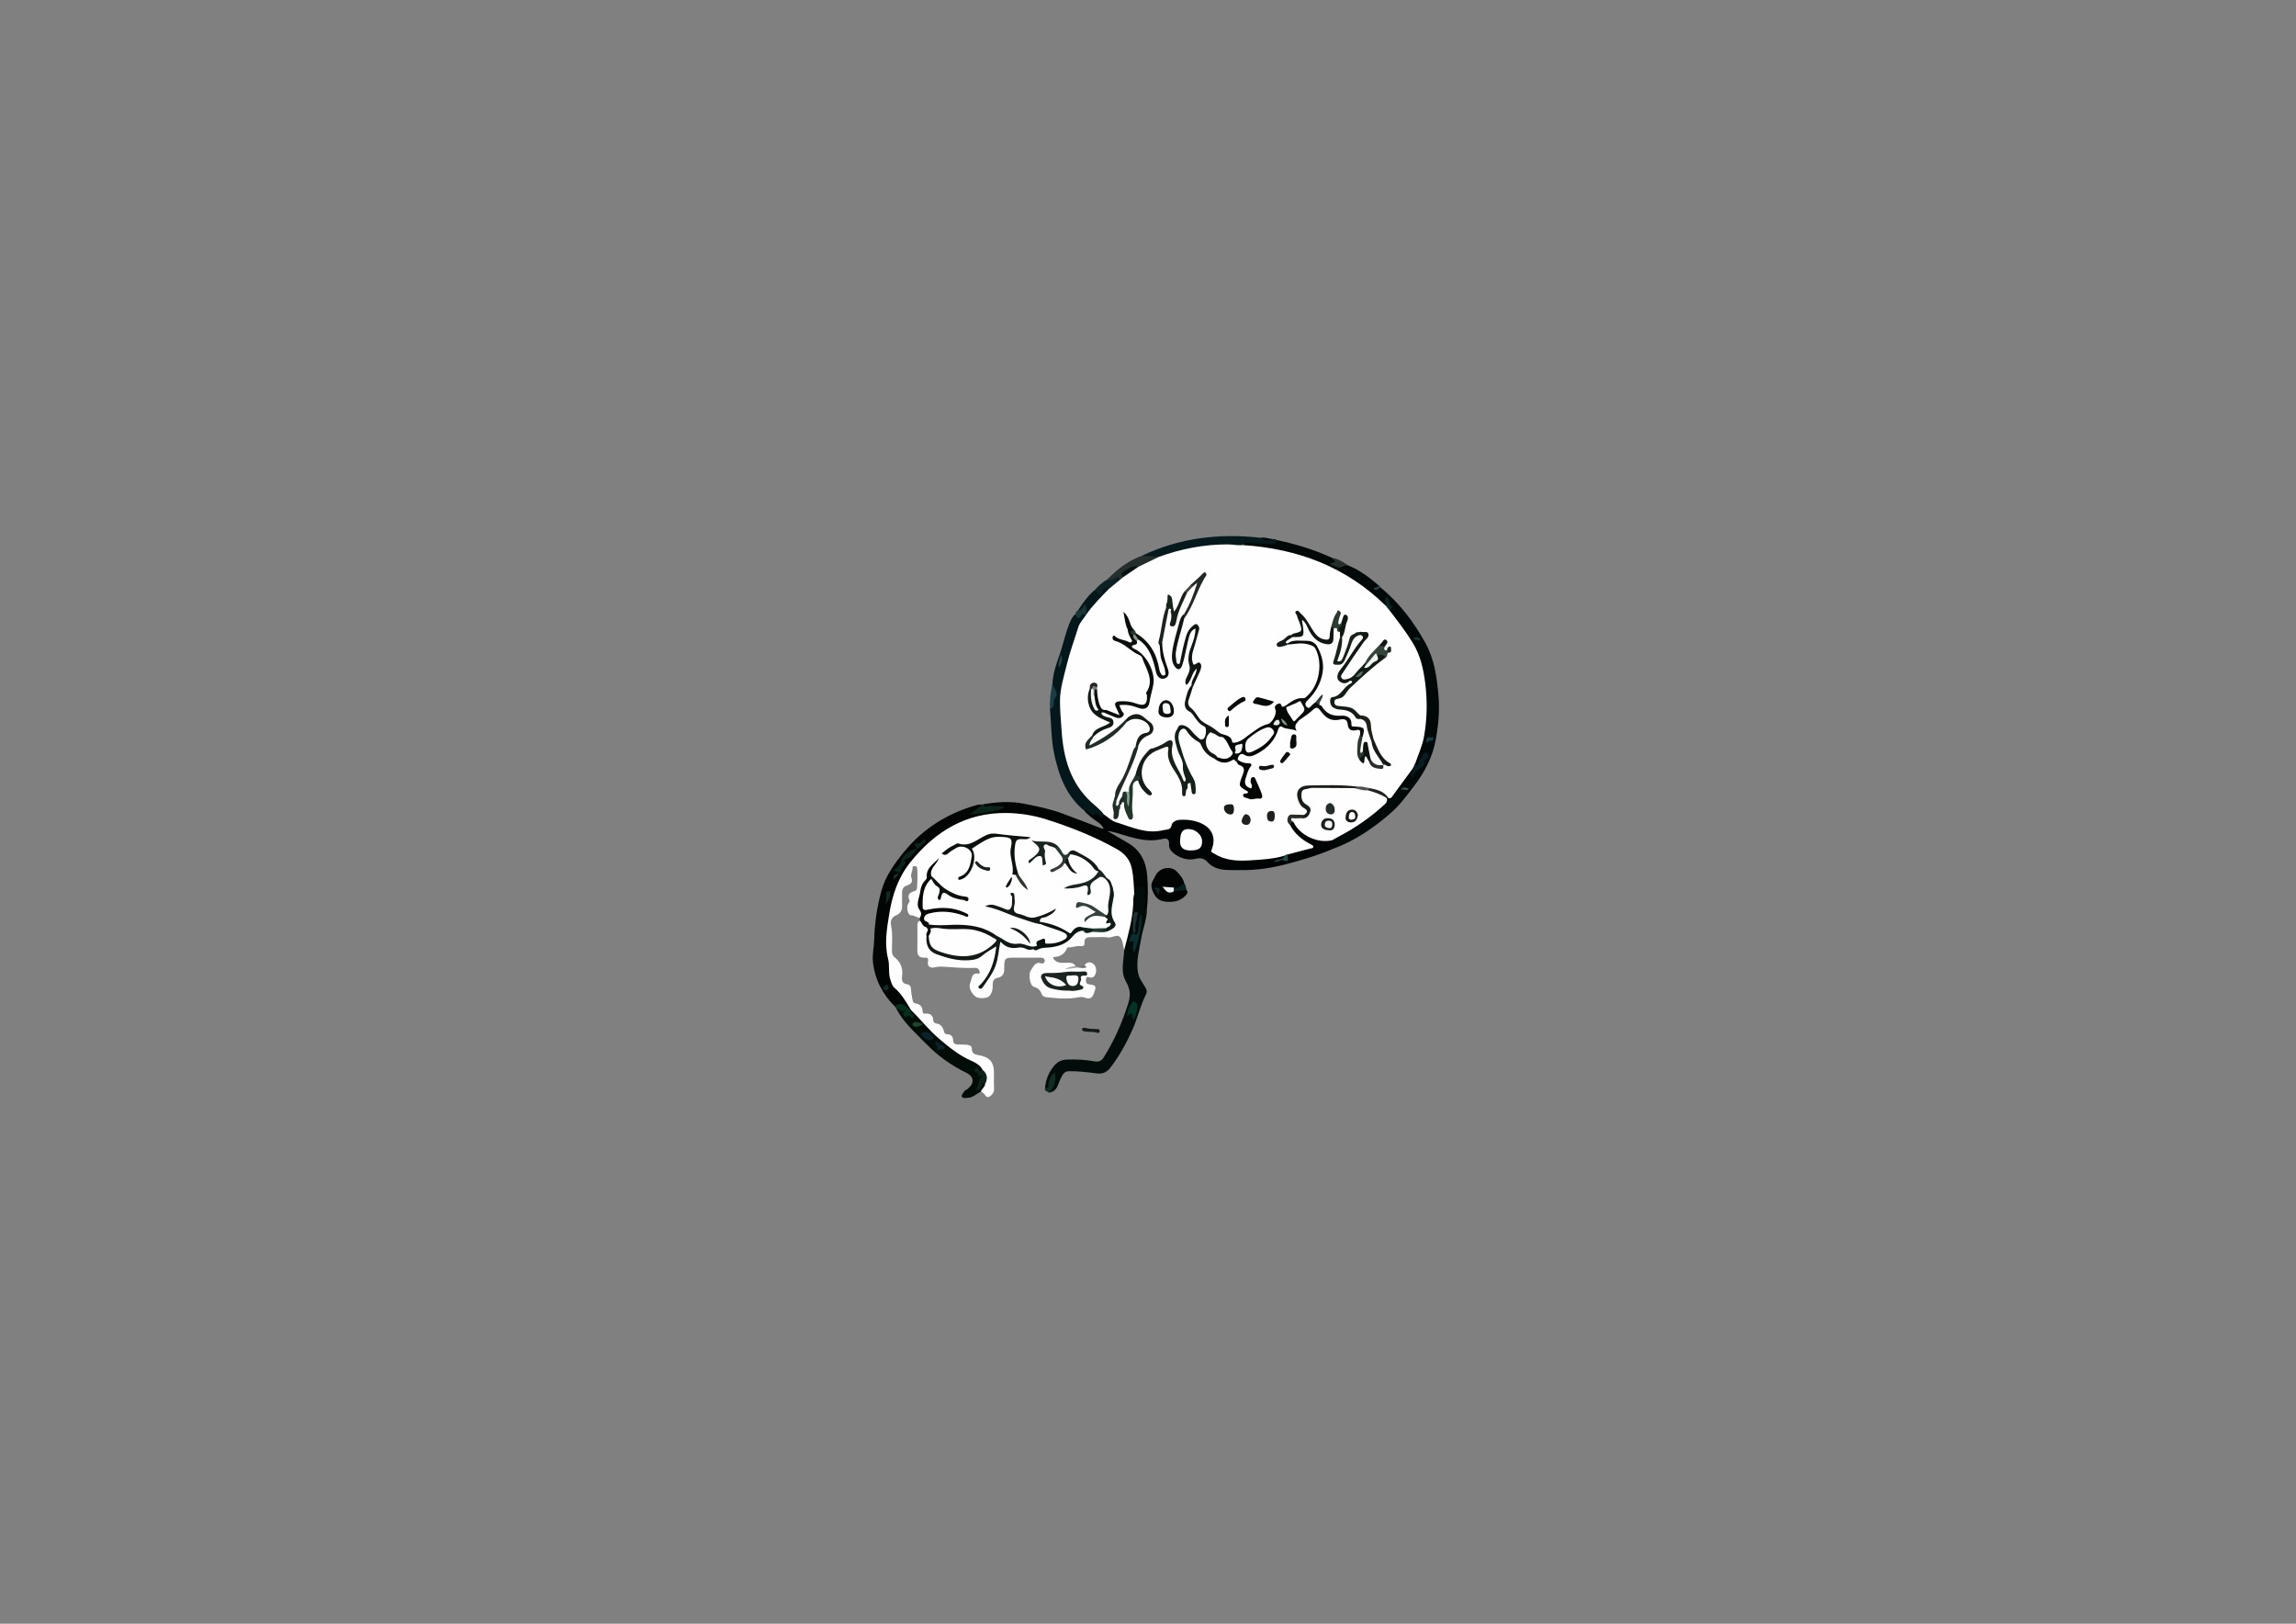 <?xml version="1.0" encoding="utf-8"?>
<!-- Generator: Adobe Illustrator 16.0.0, SVG Export Plug-In . SVG Version: 6.00 Build 0)  -->
<!DOCTYPE svg PUBLIC "-//W3C//DTD SVG 1.1//EN" "http://www.w3.org/Graphics/SVG/1.1/DTD/svg11.dtd">
<svg version="1.1" id="圖層_1" xmlns="http://www.w3.org/2000/svg" xmlns:xlink="http://www.w3.org/1999/xlink" x="0px" y="0px"
	 width="841.89px" height="595.28px" viewBox="0 0 841.89 595.28" enable-background="new 0 0 841.89 595.28" xml:space="preserve">
<rect x="0" y="0" width="841.89" height="595.28" fill="#808080" stroke="none"/>
<g>
	<path fill-rule="evenodd" clip-rule="evenodd" fill="#FEFEFE" d="M337.258,336.589c-1.12-0.228-1.991-1.063-3.275-1.036
		c-1.003,0.021-1.679-2.64-1.094-4.01c0.207-0.485,0.823-0.896,0.58-1.456c-0.861-1.984,0.038-2.907,1.866-3.386
		c0.277-0.072,0.555-0.285,0.749-0.508c0.358-0.407,0.479-7.907,0.122-8.313c-0.181-0.205-0.5-0.359-0.774-0.394
		c-0.415-0.054-0.859,0.165-0.826,0.607c0.095,1.261-0.881,2.449-0.413,3.652c0.645,1.659-0.268,2.42-1.515,2.834
		c-1.566,0.518-1.976,1.545-1.925,3.022c0.051,1.479-0.023,2.963,0.02,4.445c0.048,1.651-0.543,2.842-2.131,3.515
		c-1.943,0.824-2.244,2.129-1.831,4.255c0.502,2.582,0.292,5.316,0.25,7.982c-0.019,1.216-0.075,2.314,0.989,3.166
		c2.253,1.804,3.129,4.162,2.715,7.012c-0.215,1.479,0.116,2.616,1.83,2.878c1.167,0.177,1.423,0.948,1.471,2.015
		c0.051,1.154,0.284,2.303,0.49,3.444c0.126,0.694,0.335,1.463,1.163,1.575c1.661,0.226,2.502,1.111,2.555,2.777
		c0.016,0.515,0.237,1.019,0.79,0.961c1.992-0.212,3.09,0.492,3.146,2.622c0.009,0.34,0.574,0.916,0.923,0.949
		c1.9,0.18,2.634,1.42,3.02,3.039c0.148,0.619,0.494,0.92,1.14,0.936c1.407,0.031,2.16,0.762,2.192,2.177
		c0.029,1.229,0.745,1.589,1.843,1.576c0.922-0.012,1.845,0.058,2.768,0.069c1.006,0.013,2.243,0.372,2.228,1.276
		c-0.04,2.464,1.735,2.378,3.25,2.715c3.338,0.743,4.758,2.383,4.874,5.873c0.068,2.025-0.079,4.061,0.044,6.08
		c0.09,1.472-0.625,2.473-1.695,3.102c-1.276,0.749-1.504-0.936-2.321-1.341c-0.275-0.137-0.522-0.331-0.783-0.499
		c-0.564-1.32,0.824-1.896,1.097-2.896c0.931-1.832,0.419-3.41-0.854-4.854c-1.266-1.402-2.716-2.539-4.451-3.325
		c-5.762-2.61-10.428-6.731-14.874-11.09c-2.491-2.442-4.844-5.041-7.088-7.729c-1.886-2.673-3.557-5.496-5.954-7.789
		c-1.292-1.236-1.879-2.971-1.95-4.662c-0.121-2.895-0.759-5.703-1.052-8.556c-0.554-5.39,0.173-10.734,1.124-16.035
		c2.442-13.615,10.526-23.077,21.986-30.192c6.316-3.922,13.235-5.277,20.448-5.812c0.622-0.046,1.247-0.053,1.87,0.01
		c6.836,0.698,13.528,2.101,19.958,4.522c6.269,2.359,12.46,4.889,18.387,8.094c5.023,2.716,7.803,6.473,7.813,12.254
		c0.003,1.935,0.64,3.852,0.285,5.817c-0.365,4.338-0.624,8.676-1.659,12.938c-0.532,2.19-1.32,4.317-1.644,6.562
		c-0.066,0.46-0.328,0.885-0.922,0.864c-0.421-1.56-0.452-3.418-1.362-4.6c-1.144-1.485-2.997,0.183-4.599-0.054
		c-1.825-0.269-3.721-0.022-5.584-0.074c-1.67-0.046-3.205-0.092-3.032,2.316c0.071,0.993-0.813,1.035-1.51,0.952
		c-1.428-0.167-2.747,0.42-4.135,0.493c-0.232,0.011-0.628-0.015-0.668,0.087c-0.869,2.237-2.435,3.293-4.875,3.423
		c-0.656,0.034-0.002,0.886,0.351,1.214c1.213,1.126,2.743,0.9,4.206,0.88c1.341-0.021,2.689-0.126,3.411,1.369
		c-1.107,0.243-2.185,0.654-3.332,0.73c1.286-0.206,2.558-0.634,3.874-0.448c0.952-0.101,2.045,0.313,2.734-0.752
		c0.812-1.278,2.164-1.242,3.063-0.595c1.082,0.775,1.42,2.224,1.003,3.586c-0.351,1.145-1.077,1.892-2.461,1.412
		c-0.652-0.227-1.062,0.057-1.112,0.759c-0.059,0.825,0.032,1.612,1.02,1.828c1.225,0.269,3.017,0.036,2.303,2.163
		c-0.57,1.7-0.984,3.841-3.797,2.721c-0.974-0.388-2.132-0.125-3.227,0.054c-3.593,0.587-7.184,0.177-10.772-0.168
		c-0.872-0.083-1.576-0.529-1.811-1.275c-0.475-1.503-1.469-2.138-2.911-2.614c-1.38-0.456-2.032-4.719-0.939-6.11
		c0.957-1.219,1.515-3.273,3.904-2.384c0.402,0.149,1.277-0.326,1.117-1.166c-0.167-0.872-0.897-0.97-1.635-0.971
		c-2.961-0.001-5.922-0.003-8.884-0.004c-4.252-0.001-4.333-0.001-4.308,4.21c0.011,1.832-0.813,2.871-2.42,3.173
		c-1.55,0.29-1.805,1.238-1.827,2.497c-0.006,0.312,0.001,0.624-0.005,0.936c-0.035,1.688-0.902,3.504-2.166,3.814
		c-1.303,0.321-3.421,0.435-4.502-0.668c-1.174-1.195-2.317-2.997-1.521-4.822c0.573-1.315,0.324-3.743,3.035-3.278
		c0.476,0.083,0.451-0.543,0.335-0.909c-0.264-0.834-0.809-1.268-1.741-1.212c-4.124,0.241-8.222-0.286-12.331-0.457
		c-0.774-0.033-1.528,0.063-2.302,0.254c-1.778,0.434-2.856-0.382-2.531-2.146c0.262-1.424-0.354-1.432-1.306-1.387
		c-1.926,0.088-2.628-0.902-2.593-2.732c0.054-2.882,0.019-5.766,0.011-8.649c-0.002-0.873-0.045-1.746,0.934-2.193
		c1.207,0.334,1.551,1.681,2.596,2.208c0.327,0.328,0.543,0.711,0.603,1.176c0.059,0.803-0.279,1.564-0.237,2.366
		c0.002,3.771,1.216,5.311,4.747,6.458c2.909,0.944,5.836,1.557,8.904,1.735c3.502,0.204,6.047-1.702,8.711-3.444
		c0.324-0.211,0.582-0.517,0.893-0.753c0.504-0.382,1.06-0.818,1.693-0.471c0.738,0.406,0.677,1.19,0.527,1.883
		c-0.623,2.891-1.169,5.811-2.771,8.379c-0.783,1.254-1.534,2.53-2.864,4.068c0.149-0.182,0.651-0.137,0.37-0.274
		c-0.031-0.015-0.005-0.089,0.093-0.205c3.231-3.902,4.974-8.384,5.306-13.439c0.118-1.803,0.918-2.303,2.423-1.354
		c1.422,0.897,2.844,1.144,4.442,0.915c2.132-0.302,4.064,1.134,6.212,0.736c3.257-0.604,6.59-0.742,9.798-1.595
		c1.119-0.295,2.04-0.98,2.867-1.882c1.463-1.595,3.017-3.174,5.435-3.218c1.215,0.456,2.463,0.524,3.737,0.308
		c1.783-0.198,3.606,0.304,5.361-0.321c1.699-0.83,2.283-1.697,1.382-3.822c-1.17-2.767-0.88-5.788,0.88-8.457
		c2.01,1.18,1.204,3.527,2.154,5.535c0.794-1.233,0.791-2.281,0.522-3.299c-0.626-2.382-0.63-4.791-0.223-7.171
		c0.618-3.616-0.841-6.261-3.542-8.437c-0.392-0.315-0.798-0.524-1.264-0.24c-0.422,0.258-0.65,0.686-0.628,1.181
		c0.063,1.37,0.605,2.36,2.063,2.719c1.406,0.347,2.386,1.181,2.426,2.739c0.039,1.555,0.137,3.174-1.692,3.946
		c-1.385-0.592-1.132-2.38-2.292-3.134c-1.267-0.972-2.161-2.297-3.251-3.438c-2.073-2.361-4.357-4.429-7.293-5.715
		c-1.003-0.439-1.895-1.045-3.015-0.445c-1.848,1.618-2.08,1.592-3.536-0.399c-0.409-0.559-0.792-1.137-1.311-1.604
		c-1.724-1.287-3.526-2.228-5.794-1.575c-0.874,0.251-1.653-0.076-2.501-0.867c3.263,2.602,3.137,3.737-0.503,6.555
		c2.735-2.091,3.16-2.017,3.803,0.035c-0.29-0.732-0.056-2.204-0.219-3.636c-0.22-1.931,0.394-2.373,2.307-1.845
		c0.899,0.248,1.792,0.532,2.54,1.137c1.34,1.752,3.678,3.092,2.44,5.907c-0.707,1.035-1.676,1.745-2.82,2.231
		c1.4-0.365,2.217-1.543,3.289-2.368c0.211-0.068,0.424-0.076,0.64-0.025c1.188,0.768,1.584,2.26,2.615,2.815
		c-1.064-1.168-2.395-2.495-2.012-4.602c0.265-0.662,0.616-1.255,1.266-1.616c3.174-0.172,5.435,1.683,7.621,3.57
		c0.976,0.842,1.665,2.01,2.761,2.758c0.278,2.058-1.396,2.78-2.661,3.658c-2.505,1.738-5.596,1.637-8.728,2.592
		c1.986-0.533,3.711-0.646,5.346-1.112c1.664-0.475,2.33,0.148,2.511,1.712c-0.072-1.016-0.165-2.092,0.68-2.825
		c0.756-0.656,1.453-1.433,2.374-1.856c1.427-0.655,2.549-0.064,3.489,1.04c1.405,1.792,2.011,3.67,1.422,6.034
		c-0.421,1.692-0.524,3.506-0.61,5.281c-0.037,0.766,0.128,1.584-0.764,2.013c-1.754-0.254-3.034-1.427-4.463-2.313
		c-1.772-1.1-3.582-2.093-5.764-2.014c2.023-0.211,3.612,0.872,5.193,1.857c0.994,0.618,0.819,1.4-0.138,1.992
		c-0.657,0.406-1.343,0.763-2.053,1.068c-0.294,0.11,0.181,0.354-0.019,0.114c-0.021-0.023,0.035-0.06,0.15-0.131
		c2.042-1.258,4.151-1.647,6.382-0.5c0.874,0.326,1.055,1.315,1.748,1.82c1.26,0.92,0.61,1.732-0.211,2.45
		c-0.468,0.41-1.096,0.577-1.71,0.724c-1.504,0.222-3.014,0.148-4.522,0.144c-1.279,0.081-2.523-0.142-3.759-0.421
		c-0.963-0.095-1.943,0.08-2.586,0.754c-1.276,1.341-2.381,1.063-3.825,0.207c-2.801-1.658-6.007-2.292-9.111-3.15
		c-1.373-0.953-0.515-1.479,0.392-1.974c1.297-0.706,2.799-0.982,3.757-1.799c-0.916,0.648-2.242,1.027-3.474,1.608
		c-3.511,1.656-6.682,0.325-9.819-1.147c-0.81-0.38-1.026-1.164-0.876-1.992c0.211-1.161,0.144-2.328,0.169-3.495
		c-0.032,0.257-0.008,0.515-0.011,0.772c-0.052,3.694-0.914,4.289-4.4,2.956c-1.085-0.414-2.16-0.838-3.144-1.045
		c5.874,2.111,11.815,4.506,17.984,6.245c2.51,0.813,5.083,1.439,7.512,2.487c0.91,0.392,1.994,0.77,2.016,2.004
		c0.025,1.369-0.905,2.171-2.089,2.488c-2.245,0.603-4.42,1.897-6.844,0.082c-1.485-1.113-1.453,1.024-2.213,1.55
		c-1.209,0.452-2.434,0.399-3.648,0.063c-1.506-0.419-3.03-0.64-4.595-0.596c-2.701,0.075-4.534-1.854-6.733-2.934
		c-4.997-3.343-10.525-4.066-16.44-3.999c-2.831,0.031-5.872,1.155-8.655-0.479c-0.725-0.922-2.208-1.497-1.588-3.063
		c0.555-1.398,1.87-1.729,3.185-2.049c3.901-0.952,7.652-0.232,11.381,0.855c-3.458-1.317-7.018-1.798-10.702-1.187
		c-0.843,0.141-1.678,0.341-2.529,0.417c-1.066,0.099-1.777-0.373-2.144-1.395c-1.005-2.796,0.872-8.898,3.336-10.809
		c2.891,1.695,4.128,3.839,3.414,6.463c0.862-1.558,1.802-1.625,2.995-0.976c1.912,1.043,3.961,1.727,6.167,1.967
		c-5.38-0.876-9.384-3.823-12.465-8.171c-0.962-2.33,0.61-3.704,1.718-4.998c-1.288,1.314-2.241,2.991-2.746,5.162
		c-0.604,2.602-2.438,4.838-2.681,7.633c-0.153,1.753-0.716,3.453,0.641,5.108C339,335.097,338.202,336.001,337.258,336.589z"/>
	<path fill-rule="evenodd" clip-rule="evenodd" fill="#010503" d="M415.93,327.693c-0.205-3.088-0.265-6.183-0.9-9.237
		c-0.676-3.249-2.596-5.519-5.38-7.089c-8.219-4.637-16.916-8.087-25.918-10.945c-4.857-1.541-9.813-2.312-14.718-2.366
		c-14.783-0.164-26.168,6.754-35.234,18.085c-4.438,5.548-6.569,11.938-7.695,18.791c-0.905,5.511-1.849,11.071-0.444,16.587
		c0.663,2.601-0.008,5.257,0.877,7.789c0.36,1.032,0.612,2.118,1.463,2.843c2.651,2.256,4.315,5.229,6.055,8.151
		c0.13,0.118,0.174,0.236,0.131,0.354c-0.044,0.118-0.087,0.178-0.13,0.178c-0.227,0.046-0.523,0.068-0.643-0.095
		c-1.366-1.883-3.23-2.293-5.388-1.877c-4.485-4.5-7.245-9.895-7.921-16.205c-0.278-2.589,0.366-5.22,0.44-7.854
		c0.171-6.122,1.022-12.171,2.642-18.104c1.524-5.585,4.823-10.097,8.407-14.475c6.971-8.513,15.858-14.023,26.382-17.033
		c0.776-0.222,1.52-0.243,2.29-0.256c0.121,0.115,0.214,0.252,0.193,0.398c-0.179,1.275-2.046,1.212-2.017,1.298
		c0.619,1.777-0.902,1.135-1.522,1.516c3.238-1.055,6.563-1.615,10.028-1.657c-1.634-0.528-3.246-0.453-4.863-0.366
		c-0.865,0.046-1.866,0.159-1.389-1.284c4.958-0.832,9.828-1.183,14.907-0.171c4.836,0.962,9.619,1.936,14.233,3.664
		c4.533,1.698,9.056,3.424,13.563,5.188c0.44,0.172,0.812,0.409,1.296,0.293c0.786-0.241,1.314-0.058,1.404,0.851
		c2.462,1.436,4.913,2.892,7.389,4.303c4.783,2.726,6.815,6.972,7.209,12.323c0.296,4.024,0.324,8.017-0.136,12.02
		c-1.635,0.439-1.287-0.885-1.347-1.644c-0.114-1.446,0.278-2.923-0.127-4.356c-0.171-0.605-0.025-1.529-1.018-1.569
		c-0.771-0.03-0.95,0.641-1.183,1.217C416.702,327.365,416.574,327.874,415.93,327.693z"/>
	<path fill-rule="evenodd" clip-rule="evenodd" fill="#010808" d="M494.583,207.412c4.055,1.62,7.435,4.273,10.753,7.022
		c0.441,0.185-0.344,1.531,0.902,0.954c6.842,5.628,12.088,12.525,16.371,20.242c3.36,6.052,4.249,12.635,4.846,19.363
		c0.491,5.552-0.023,11.019-1.044,16.436c-1.161,6.162-4.007,11.619-7.787,16.575c-2.669,3.498-5.242,7.071-8.603,10.002
		c-6.457,5.629-13.412,10.407-21.545,13.305c-0.558-1.138,0.554-2.345-0.147-3.478c0.388-0.981,1.341-1.249,2.158-1.631
		c5.725-2.68,10.607-6.608,15.563-10.43c1.074-0.828,1.781-1.916,2.316-3.135c0.142-0.177,0.308-0.325,0.498-0.446
		c2.552-1.333,3.541-3.998,5.193-6.099c1.221-1.551,1.957-3.522,3.871-4.475c1.065,0.283,0.761,0.943,0.475,1.555
		c1.272-2.118,4.108-3.171,4.37-6.236c-1.007,0.921-1.688,1.947-2.165,3.143c-0.214,0.538-0.677,0.881-1.263,0.86
		c-0.871-0.032-0.84-0.731-0.884-1.352c1.11-3.875,2.826-7.555,3.377-11.614c1.188-8.754,0.824-17.447-1.607-25.896
		c-1.557-5.412-4.955-10.003-8.451-14.41c-0.869-1.096-1.866-2.092-2.445-3.391c0.453-1.441-0.319-2.706-0.62-4.128
		c-0.311,0.668,0.107,1.593-0.803,1.921c-1.845-0.493-2.902-2.072-4.21-3.229c-12.268-10.865-27.144-15.514-42.865-18.205
		c-1.61-0.275-3.281,0.188-4.866-0.391c-0.083-1.508,0.416-1.96,2.38-1.735c2.561,0.292,5.144,0.054,7.692,0.428
		c0.901,0.132,1.593-0.045,1.888-1.009c5.811,1.204,11.486,2.856,16.994,5.074c1.206,0.486,2.389,1.027,3.584,1.542
		c0.594,0.656,2.676,1.032,0.449,2.194C490.678,208.163,492.794,206.355,494.583,207.412z"/>
	<path fill-rule="evenodd" clip-rule="evenodd" fill="#010404" d="M488.463,308.031c2.084,1.085-0.065,2.187,0.014,3.278
		c-5.148,2.23-10.493,3.788-15.911,5.261c-5.958,1.62-11.975,2.568-18.053,2.429c-4.093-0.095-8.648,0.613-11.975-3.176
		c-0.902-1.031-2.366-1.429-4.033-1.001c-2.748,0.706-5.351-0.017-7.688-1.65c-1.205-0.842-2.255-2.101-2.144-3.39
		c0.241-2.767-1.329-2.478-2.955-2.104c-4.315,0.998-8.431-0.041-12.513-1.173c-2.367-0.656-4.661-1.572-7.126-1.841
		c-0.469-0.283-0.937-0.567-1.404-0.851c-0.988-2.179-3.265-2.961-4.881-4.46c-0.724-0.672-1.573-1.205-2.109-2.069
		c0.574-1.474,1.167-0.217,1.811-0.057c1.894,0.472,3.667,1.509,5.722,1.266c3.524,2.405,7.632,3.354,11.577,4.735
		c3.545,1.242,7.059,0.819,10.619,0.36c0.891-0.114,1.304-0.73,1.723-1.413c0.935-1.523,2.351-2.188,4.109-2.252
		c4.063-0.148,7.756,0.717,10.585,3.881c1.64,1.833,2.613,3.934,1.719,6.416c-0.517,1.434-0.021,2.215,1.22,2.78
		c3.787,1.726,7.74,2.018,11.858,1.743c4.106-0.271,8.148-0.952,12.222-1.405c0.831,0.581,0.774,1.115-0.163,1.456
		c-0.702,0.255-1.362,0.619-1.912,0.749c1.07-0.604,3.065-0.263,3.171-2.448c1.387-1.181,3.178-1.127,4.807-1.581
		c1.1-0.308,2.306-0.334,3.431-1.255c-2.81-2.395-6.521-3.908-7.403-7.955c0.234-0.814,0.742-1.204,1.607-1.044
		c1.861,1.932,3.667,3.917,6.121,5.173c2.033,1.041,4.101,1.753,6.426,1.367C487.456,307.714,488.008,307.594,488.463,308.031z"/>
	<path fill-rule="evenodd" clip-rule="evenodd" fill="#020D0B" d="M415.93,327.693c1.02-0.643-0.238-2.928,2.038-2.717
		c2.753,0.252,1.326,2.501,1.868,3.788c0.602,1.427-1.145,3.268,0.706,4.546c0.026,3.687-1.473,7.079-2.062,10.647
		c-0.688,4.168-1.97,8.261-1.205,12.59c0.381,2.157,1.729,3.76,2.753,5.543c0.521,0.909,0.625,1.597,0.146,2.544
		c-2.084,4.118-3.044,8.679-4.932,12.867c-2.27,5.032-4.913,9.897-8.348,14.231c-1.035,1.306-2.662,2.078-4.697,1.803
		c-3.369-0.457-6.759-0.854-10.185-0.819c-1.522,0.017-2.193,0.905-2.759,2.033c-0.449,0.894-0.885,1.804-1.204,2.748
		c-0.576,1.705-1.572,2.872-3.453,3.086c-0.175-0.172-0.313-0.48-0.171-0.604c1.801-1.563,1.691-3.847,2.232-5.834
		c-1.298,0.98-1.259,2.625-1.847,3.985c-0.265,0.614-0.431,1.993-1.619,0.704c0.254-3.087,1.418-5.835,3.39-8.172
		c1.108-1.313,2.611-2.122,4.449-2.197c3.499-0.141,6.98,0.025,10.417,0.661c1.57,0.291,2.498-0.272,3.287-1.523
		c3.922-6.214,6.799-12.854,9.003-19.882c0.944-3.012,0.604-5.311-0.854-7.814c-1.574-2.702-1.267-5.694-0.941-8.604
		c0.111-0.991,0.226-1.981,0.269-2.98c1.433-5.51,2.985-10.997,3.311-16.725C415.596,330.29,415.419,328.956,415.93,327.693z"/>
	<path fill-rule="evenodd" clip-rule="evenodd" fill="#04171A" d="M404.747,298.559c-0.363,1.047-0.789,1.722-1.807,0.483
		c-0.405-0.492-0.681-1.791-1.668-0.226c-0.373,0.59-1.311-0.646-2.032-0.97c-0.512-0.229-0.631-1.417-1.555-0.561
		c-6.575-5.332-9.338-12.616-11.084-20.626c-1.216-5.581-1.089-11.204-1.608-16.803c1.19-1.423-0.013-3.66,1.725-4.972
		c0.334-0.252-0.557-1.018-0.481-1.652c0.101-0.843-0.764-1.549-0.326-2.43c0.158-3.51,1.191-6.825,2.381-10.082
		c1.544-4.224,2.321-8.69,4.134-12.829c0.473-1.081,1.009-2.071,1.948-2.805c0.604,0.243,1.105,1.253,1.865,0.105
		c0.544-0.823,1.311-0.681,2.011-0.077c0.127,0.208,0.185,0.433,0.181,0.676c-4.878,8.765-6.736,18.486-8.831,28.118
		c-0.683,3.139-0.372,6.388-0.108,9.551c0.445,5.337,0.66,10.726,2.368,15.892c1.629,4.931,3.883,9.406,7.651,13.154
		C401.38,294.365,403.704,295.944,404.747,298.559z"/>
	<path fill-rule="evenodd" clip-rule="evenodd" fill="#020D07" d="M334.034,370.677c-0.006-0.124-0.006-0.249,0.002-0.375
		c3.511,3.372,6.486,7.272,10.208,10.433c3.653,3.103,7.346,6.15,11.793,8.117c1.687,0.745,3.327,1.614,4.257,3.353
		c-0.897,1.093-0.897,1.093-2.043,0.064c-0.108,0.997,1.087,0.542,1.131,1.056c0.062,0.713,0.491,0.273,0.717,0.394
		c0.686,0.364,0.608,1.094,0.198,1.583c-0.701,0.83-0.729,1.817-0.876,2.837c0.492-0.499,0.5-2.446,1.782-0.675
		c-0.035,1.172-1.311,1.659-1.511,2.739c-1.596,0.694-2.833,2.165-4.696,2.263c-0.823,0.043-1.944,0.337-2.335-0.486
		c-0.197-0.414,0.549-1.335,0.968-1.959c0.197-0.293,0.644-0.409,0.949-0.64c2.802-2.123,2.788-4.612-0.314-6.125
		c-5.475-2.669-10.354-6.13-14.566-10.47c-3.939-4.06-8.299-7.791-11.014-12.905c1.072-0.836,2.167,0.473,3.297-0.028
		c0.276-0.122,0.469,0.552,0.309,0.931c-0.807,1.904,1.108,0.787,1.494,1.359C334.159,371.704,333.424,371.074,334.034,370.677z"/>
	<path fill-rule="evenodd" clip-rule="evenodd" fill="#061A1D" d="M467.932,197.926c0.021,1.17,0.041,1.732-1.698,1.498
		c-2.751-0.371-5.595-0.001-8.4-0.452c-0.473-0.076-1.746-0.215-2.107,0.868c-0.686,0.868-1.667,0.797-2.572,0.685
		c-7.4-0.914-14.527,0.603-21.637,2.34c-2.188,0.535-4.349,1.164-6.495,1.842c-1.783,0.176-3.538-0.407-5.332-0.209
		c-0.453,0.049-0.931-0.137-0.925-0.771c13.843-6.59,28.426-8.275,43.522-6.566c1.527,0.411,3.029,1.043,4.66,0.512
		C467.317,197.589,467.669,197.584,467.932,197.926z"/>
	<path fill-rule="evenodd" clip-rule="evenodd" fill="#010403" d="M435.063,326.302c0.657,0.75,0.314,1.304-0.265,1.94
		c-2.15,2.367-5.008,2.626-7.817,2.271c-2.633-0.331-3.966-2.389-4.662-4.872c-0.525-1.873,0.704-3.153,1.386-4.63
		c1.353-2.924,5.675-3.792,7.888-1.404c1.114,1.202,2.313,2.501,2.646,4.258c0.085,0.14,0.145,0.384,0.08,0.402
		c-1.381,0.418-2.13,2.29-3.936,1.729c-0.748,0-1.492-0.189-2.521-0.03c0.832,0.711,1.556,0.543,2.284,0.331
		C431.784,326.163,433.425,325.559,435.063,326.302z"/>
	<path fill-rule="evenodd" clip-rule="evenodd" fill="#060806" d="M337.258,336.589c0.509-1.049,0.845-1.746-0.123-3.091
		c-1.422-1.973,0.016-4.459,0.311-6.695c0.193-1.462,0.667-2.993,1.879-4.102c0.263-0.241,0.554-0.677,0.518-0.986
		c-0.416-3.525,2.567-4.954,4.391-7.11c-0.609,2.321-3.535,3.703-2.724,6.591c0.276,0.334,0.302,0.665-0.018,0.989
		c-3.161,2.823-3.254,6.615-3.17,10.406c0.021,0.956,0.636,1.194,1.817,0.932c4.683-1.036,9.346-1.009,13.806,1.149
		c0.578,0.279,1.397,0.539,1.046,1.194c-0.322,0.603-0.996,0.021-1.579-0.187c-4.087-1.464-8.286-1.913-12.541-0.834
		c-0.817,0.207-1.763,0.503-2.002,1.635c-0.261,1.234,0.756,1.243,1.393,1.654c0.258,0.166,0.44,0.436,0.312,0.791
		c-0.416,0.24-0.635,0.663-0.937,1.009c-1.361-0.237-1.523-1.635-2.328-2.409C337.293,337.213,337.275,336.9,337.258,336.589z"/>
	<path fill-rule="evenodd" clip-rule="evenodd" fill="#242E2D" d="M418.764,203.728c2.041,0.148,4.083,0.296,6.125,0.444
		c-0.139,1.171-1.211,1.34-1.988,1.665c-1.772,0.74-3.381,1.856-5.275,2.308c-1.771-0.404-3.136,0.661-4.613,1.298
		c-1.026,0.443-1.165,1.345-1.072,2.33c-0.159,0.585-0.488,0.964-1.145,0.944c-1.065-0.673-2.103-0.109-3.105,0.153
		c-0.714,0.186-1.326,0.531-1.734-0.391C409.662,208.734,413.719,205.509,418.764,203.728z"/>
	<path fill-rule="evenodd" clip-rule="evenodd" fill="#04171A" d="M395.257,223.775c1.827-2.677,3.617-5.385,6.166-7.467
		c1.139,0.425,2.083,0.6,2.992-0.672c0.535-0.747,1.691-1.184,2.4,0.173c0.029,0.5-0.185,0.924-0.513,1.257
		c-2.554,2.594-4.999,5.286-7.362,8.055c-0.146,0.171-0.411,0.199-0.648,0.202l-0.14-0.125c-0.643-0.588-0.095-1.505-0.566-2.145
		C396.932,223.752,396.317,224.484,395.257,223.775z"/>
	<path fill-rule="evenodd" clip-rule="evenodd" fill="#0D2024" d="M406.603,215.905c-0.943-0.985-1.901-0.35-2.195,0.412
		c-1.104,2.86-2.003,1.149-2.985-0.008c1.325-1.497,2.789-2.831,4.535-3.83c1.326,0.704,2.401-0.416,3.413-0.781
		c1.233-0.445,1,0.474,1.414,0.776C409.999,214.359,408.554,215.44,406.603,215.905z"/>
	<path fill-rule="evenodd" clip-rule="evenodd" fill="#0B251B" d="M360.675,294.841c0.316,1.784,1.475,0.438,2.2,0.533
		c1.836,0.24,3.697,0.281,5.588,0.403c-1.015,1.182-6.337,2.31-13.471,2.81c2.408-0.917,3.665-2.499,5.253-3.652
		C360.389,294.904,360.533,294.873,360.675,294.841z"/>
	<path fill-rule="evenodd" clip-rule="evenodd" fill="#052E1D" d="M334.034,370.677c-0.021,0.59,0.288,1.019,0.664,1.434
		c0.229,0.252,0.694,0.521,0.266,0.923c-0.302,0.284-0.68,0.327-0.984-0.1c-0.221-0.312-0.546-0.78-0.91-0.546
		c-0.672,0.435-1.148,0.629-1.723-0.142c-0.773-1.037,0.827-1.158,0.596-2.176c-1.267,1.833-2.104-0.389-3.261-0.19
		c-0.226-0.34-0.451-0.679-0.677-1.018C330.773,366.945,332.371,368.918,334.034,370.677z"/>
	<path fill-rule="evenodd" clip-rule="evenodd" fill="#112C22" d="M383.19,398.836c1.57,0.485,1.157-1.023,1.272-1.533
		c0.366-1.628,0.824-3.109,2.403-4.164c0.414,2.898-0.031,5.435-2.269,7.445C384.041,400.071,382.79,400.117,383.19,398.836z"/>
	<path fill-rule="evenodd" clip-rule="evenodd" fill="#1C3C43" d="M385.911,250.803c0.604,1.621,2.398,3.687,1.14,4.839
		c-1.438,1.316,0.343,3.769-2.058,4.214C384.87,256.795,385.162,253.775,385.911,250.803z"/>
	<path fill-rule="evenodd" clip-rule="evenodd" fill="#242E2A" d="M494.583,207.412c-0.612,0.022-1.38-0.184-1.812,0.107
		c-2.061,1.396-3.467-0.207-5.324-0.843c0.772-0.521,1.602-0.123,2.055-0.857c-0.104-0.547-1.034-0.564-0.992-1.277
		C490.826,204.88,492.685,206.186,494.583,207.412z"/>
	<path fill-rule="evenodd" clip-rule="evenodd" fill="#1A3635" d="M395.257,223.775c1.555,0.217,1.8-1.29,2.621-2.191
		c0.521,1.296,0.669,2.436,0.273,3.615c-0.533,0.094-1.111-0.512-1.611,0.328c-1.022,1.716-1.753,1.246-2.166-0.439
		C394.39,224.463,394.758,224.075,395.257,223.775z"/>
	<path fill-rule="evenodd" clip-rule="evenodd" fill="#141A18" d="M398.043,376.821c1.398,0.49,2.896,0.323,4.366,0.447
		c0.499,0.043,0.912,0.128,0.813,0.805c-0.072,0.495-0.398,0.751-0.784,0.606c-1.503-0.563-3.088-0.276-4.611-0.535
		c-0.501-0.086-1.219-0.21-1.032-0.954C396.94,376.615,397.571,376.893,398.043,376.821z"/>
	<path fill-rule="evenodd" clip-rule="evenodd" fill="#081F20" d="M435.063,326.302c-1.545,0.15-3.092,0.302-4.637,0.453
		c-0.382-0.438-0.389-0.894-0.06-1.365c1.702,0.539,2.641-0.865,3.872-1.524C434.847,324.564,434.818,325.479,435.063,326.302z"/>
	<path fill-rule="evenodd" clip-rule="evenodd" fill="#010808" d="M466.946,197.673c-1.309,0.857-3.221,0.647-4.66-0.512
		C463.89,196.878,465.388,197.546,466.946,197.673z"/>
	<path fill-rule="evenodd" clip-rule="evenodd" fill="#243C3F" d="M506.238,215.388c-0.795,0.423-1.465,1.468-2.586,0.549
		c0.214-0.957,1.839-0.234,1.684-1.503C505.874,214.528,506.072,214.943,506.238,215.388z"/>
	<path fill-rule="evenodd" clip-rule="evenodd" fill="#9FA9A6" d="M395.396,354.735c-1.646,0.189-3.29,0.377-4.935,0.566
		c1.274-0.607,2.547-1.12,3.951-0.971c0.328,0.05,0.656,0.099,0.984,0.147C395.396,354.563,395.396,354.65,395.396,354.735z"/>
	<path fill-rule="evenodd" clip-rule="evenodd" fill="#6E7775" d="M395.396,354.735c0.009-0.085,0.009-0.172,0-0.257
		c0.764-0.205,1.528-0.411,2.292-0.617c0.114,0.327,1.323,0.599,0.175,0.956C397.122,355.049,396.224,354.779,395.396,354.735z"/>
	<path fill-rule="evenodd" clip-rule="evenodd" fill="#121A15" d="M378.912,347.948c-0.891,0.334-1.701,0.427-2.654-0.057
		c-0.793-0.403-1.85-0.667-2.698-0.507c-2.547,0.481-4.753,0.091-6.735-2.227c-0.659,3.188-0.758,6.099-1.765,8.862
		c-1.082,2.972-2.982,5.36-4.7,7.901c-0.362,0.536-0.862,0.813-1.348,0.36c-0.641-0.598,0.102-0.912,0.444-1.266
		c3.715-3.844,5.27-8.582,5.866-14.077c-1.874,1.213-3.666,2.108-5.119,3.39c-1.531,1.348-3.246,1.609-5.099,1.721
		c-4.103,0.247-7.966-0.835-11.745-2.231c-2.811-1.038-3.97-3.326-3.627-6.683c0.317-0.271,0.643-0.243,0.976-0.034
		c1.542,6.632,7.313,6.052,12.081,6.845c4.143,0.689,7.502-1.477,10.564-4.046c0.633-0.532,0.914-1.025,0.187-1.719
		c-0.35-0.334-0.961-0.72-0.25-1.304c0.768-0.275,1.477,0.001,2.191,0.225c0.606,0.321,1.247,0.592,1.812,0.973
		c1.811,1.221,3.619,2.248,5.977,1.897c1.471-0.218,2.856,0.535,4.272,0.904c0.875,0.226,1.851,0.253,2.731-0.203
		C380.678,348.016,379.477,347.641,378.912,347.948z"/>
	<path fill-rule="evenodd" clip-rule="evenodd" fill="#FEFEFE" d="M363.523,305.623c-1.251-1.295-6.229-1.93-7.56-0.934
		c-0.299,0.223-0.57,0.551-0.724,0.89c-1.211,2.648-2.808,3.226-5.358,1.894c-0.345-0.179-0.729-0.378-0.613-0.854
		c0.122-0.499,0.593-0.46,0.955-0.434c2.009,0.145,3.121-0.597,3.04-2.78c-0.034-0.894,0.369-1.352,1.479-1.201
		c4.141,0.564,8.277-0.142,12.415-0.179c5.466-0.047,10.935,0.254,16.402,0.414c1.244,0.037,1.621,0.843,1.451,1.907
		c-0.215,1.335-1.076,0.571-1.785,0.508c-4.186-0.378-8.382-1.187-12.561,0.072c-0.22,0.065-0.555,0.229-0.655,0.141
		c-1.906-1.673-3.415,0.162-5.081,0.547C364.462,306.096,363.995,306.092,363.523,305.623z"/>
	<path fill-rule="evenodd" clip-rule="evenodd" fill="#0B110D" d="M363.523,305.623c0.468-0.002,0.937-0.006,1.404-0.009
		c4.3,0.563,8.618,0.972,12.952,1.318c-1.161,1.139-2.433,0.619-3.633,0.692c-1.208,0.074-1.706,0.378-1.974,1.84
		c-0.688,3.761-0.04,7.274,1.054,10.8c-0.001,0.879-0.511,0.656-1.007,0.465c-0.366-0.051-0.733-0.101-1.1-0.151
		c0.735-3.29-1.257-6.403-0.562-9.726c0.696-3.332,0.211-3.838-3.153-4.02c-3.817-0.205-5.065,0.277-11.151,4.307
		c2.341,3.169-0.2,10.295-4.034,11.301c-0.35,0.093-0.816,0.296-0.967-0.221c-0.125-0.427,0.203-0.722,0.601-0.861
		c3.494-1.233,3.864-4.479,4.361-7.36c0.44-2.553-3.19-4.508-5.554-3.184c-1.073,0.602-2.154,1.243-3.073,2.047
		c-0.86,0.754-1.557,0.692-2.411,0.051c1.396-1.138,2.75-2.293,4.408-3.013c0.563-0.244,1.242-0.836,1.666-0.688
		c4.616,1.614,7.528-2.232,11.261-3.4C362.905,305.719,363.218,305.685,363.523,305.623z"/>
	<path fill-rule="evenodd" clip-rule="evenodd" fill="#FEFEFE" d="M408.024,325.357c2.529-2.803,1.94-5.039-1.667-6.106
		c-1.731-0.512-1.207-2.191-1.727-3.283c-0.381-0.8,0.906-1.447,1.426-2.179c0.059-0.084,0.294-0.061,0.445-0.054
		c0.676,0.032,4.623,4.404,4.771,5.128c0.597,2.923,0.07,5.844-0.077,8.747c-0.096,1.873,1.333,3.494,0.57,5.422
		c-0.286,0.723,0.179,1.996-1.074,1.912c-0.931-0.063-1.309-1.194-1.239-2.005c0.14-1.634-0.498-3.007-1.06-4.433
		C407.823,327.509,407.478,326.484,408.024,325.357z"/>
	<path fill-rule="evenodd" clip-rule="evenodd" fill="#1C241F" d="M392.165,363.179c-2.573,0.075-4.747-0.241-6.865-0.851
		c-1.76-0.507-2.777-1.912-3.422-3.492c-0.57-1.396,0.387-2.14,1.97-2.114c2.311,0.036,4.65-0.045,6.932-0.383
		c2.175-0.324,4.332,0.04,6.489-0.186c0.588-0.063,1.334-0.045,1.356,0.862c0.021,0.906-0.71,0.648-1.179,0.635
		c-0.782-0.023-1.401,0.352-1.082,1.041c0.433,0.933-1.426,2.101,0.357,2.746c0.34,0.123,0.569,0.336,0.52,0.644
		c-0.067,0.413-0.425,0.601-0.832,0.699C394.896,363.151,393.378,363.458,392.165,363.179z"/>
	<path fill-rule="evenodd" clip-rule="evenodd" fill="#0B1410" d="M378.912,347.948c0.212-0.683,1.296-0.436,1.363-1.274
		c-0.902-1.812,0.812-1.818,1.67-2.294c1.347-0.748,1.336,0.194,1.262,1.153c-0.036,0.459,0.379,0.409,0.652,0.417
		c2.355,0.064,4.655-0.36,6.625-1.613c0.856-0.545,1.288-1.629-0.317-2.398c-2.712-1.3-5.669-1.878-8.399-3.09
		c-0.348-0.194-0.769-0.35-0.464-0.887c3.644,0.508,7.06,1.69,10.158,3.667c0.825,0.526,0.983,0.943,1.768-0.254
		c0.555-0.847,1.929-2.015,3.528-1.426c0.54,0.288,0.994,0.606,0.459,1.279c-1.805-0.05-3.083,1.041-4.086,2.263
		c-2.008,2.441-4.695,3.362-7.62,3.775c-1.731,0.244-3.523-0.007-5.144,0.966C380.014,348.444,379.303,348.523,378.912,347.948z"/>
	<path fill-rule="evenodd" clip-rule="evenodd" fill="#121814" d="M381.304,337.962c0.155,0.296,0.309,0.591,0.464,0.887
		c-2.908-0.4-5.604-1.557-8.368-2.437c-3.967-1.264-7.647-3.346-12.192-4.091c2.272-1.381,3.956-0.205,5.655,0.262
		c1.165,0.321,2.642,1.436,3.416,0.769c1.153-0.996,0.691-2.885,0.858-4.405c0.066-0.604-1.342-1.353-0.171-1.61
		c1.008-0.222,1.042,1.028,1.034,1.892c-0.004,0.388,0.047,0.774,0.088,1.159c0.183,1.705-1.626,4.12,1.658,4.722
		c1.92,0.352,3.494,1.756,5.759,1.221c2.788-0.658,5.283-1.791,7.735-3.231c-0.667,1.665-2.09,2.286-3.555,3.027
		C382.852,336.548,381.096,336.111,381.304,337.962z"/>
	<path fill-rule="evenodd" clip-rule="evenodd" fill="#0F1210" d="M365.482,343.103c-0.807,0.013-1.614,0.024-2.42,0.037
		c-1.649,0.35-2.973-0.704-4.45-1.077c-2.205-0.555-4.352-0.963-6.665-0.688c-3.339,0.398-6.651-0.502-9.989-0.501
		c-0.544-0.275-1.109-0.275-1.684-0.089c-0.212-0.282-0.424-0.567-0.636-0.851c-0.068-0.402-0.577-0.781-0.218-1.187
		c0.395-0.445,0.77,0.082,1.154,0.178c3.925,0.626,7.864-0.021,11.797,0.128C357.121,339.234,361.591,340.198,365.482,343.103z"/>
	<path fill-rule="evenodd" clip-rule="evenodd" fill="#111C16" d="M408.024,325.357c0.105,1.052,0.599,2.058,0.368,3.149
		c-0.398,3.221-1.83,6.352,0.366,9.647c1.034,1.551-0.909,2.426-2.194,3.107c-0.939,0.424-1.85,0.206-2.878,0.132
		c0.357-1.316,1.538-0.402,1.932-1.126c0.599-0.564,1.845-0.55,1.622-1.867c-0.343-0.386-2.691,1.157-1.162-1.198
		c0.385-0.595-0.778-0.543-0.915-1.062c-0.094-0.461,0.019-0.709,0.545-0.527c1.177-1.07,0.51-2.577,0.618-3.772
		c0.277-3.08,1.839-6.386-0.685-9.289c-0.14-0.444,0.034-0.579,0.459-0.467C407.462,322.753,407.5,324.198,408.024,325.357z"/>
	<path fill-rule="evenodd" clip-rule="evenodd" fill="#19241F" d="M386.893,310.865c-0.567-0.206-1.121-0.507-1.707-0.596
		c-0.788-0.12-1.557-1.22-2.29-0.423c-0.631,0.686,0.402,1.75,0.306,2.222c-0.316,1.534-0.04,2.864,0.335,4.297
		c0.172,0.653-0.659,0.674-1.182,0.965c-0.214-1.324,0.092-3.347-0.855-3.482c-1.653-0.237-2.713,1.654-4.012,2.641
		c-0.727-0.652-0.257-1.023,0.157-1.357c0.483-0.389,1.034-0.695,1.505-1.096c2.569-2.185,2.553-3.154-0.053-5.164
		c-0.29-0.224-0.581-0.444-0.84-0.777c3.19,1.065,6.974-0.609,9.766,2.233C387.797,310.823,387.448,311.061,386.893,310.865z"/>
	<path fill-rule="evenodd" clip-rule="evenodd" fill="#1A2521" d="M406.101,322.085c-0.153,0.155-0.306,0.312-0.459,0.467
		c-0.809-0.878-1.956-1.485-2.872-0.718c-1.252,1.05-3.378,1.641-2.947,3.986c0.181,0.978,0.459,1.988-0.898,2.366
		c-0.499-0.607-0.069-1.097-0.025-1.612c0.12-1.417-0.041-2.426-1.987-1.719c-2.154,0.782-4.456,0.948-6.797,0.862
		c1.723-1.272,3.827-1.337,5.805-1.748c2.909-0.604,5.372-1.821,6.86-4.541c-0.166-0.27-0.133-0.514,0.098-0.729
		C404.382,319.419,404.943,321.037,406.101,322.085z"/>
	<path fill-rule="evenodd" clip-rule="evenodd" fill="#0E120E" d="M341.493,322.185c0.006-0.33,0.012-0.66,0.018-0.989
		c1.856,1.474,3.195,3.454,5.276,4.773c2.156,1.367,4.308,2.407,6.827,2.691c0.795,0.09,1.784,0.177,1.458,1.269
		c-0.314,1.055-1.189,0.094-1.69,0.035c-2.058-0.239-4.169-0.745-5.83-1.969c-1.544-1.138-2.08-0.843-2.463,0.829
		c-0.095,0.411-0.064,0.953-0.662,1.189c-1.15-0.749-0.305-1.613-0.093-2.421c0.275-1.053,0.533-1.989-0.762-2.689
		C342.538,324.345,342.074,323.181,341.493,322.185z"/>
	<path fill-rule="evenodd" clip-rule="evenodd" fill="#34413D" d="M405.709,335.613c-0.182,0.176-0.364,0.351-0.545,0.527
		c-4.215-0.76-5.201-0.5-7.457,1.961c-0.195-1.6-0.195-1.6,4.121-3.76c-2.234-1.052-3.787-3.248-6.483-1.637
		c-0.306,0.182-0.665,0.224-0.766-0.119c-0.099-0.333-0.016-0.747,0.075-1.104c0.163-0.639,0.667-0.848,1.263-0.746
		c1.908,0.328,3.779,0.742,5.405,1.914C402.753,333.682,404.245,334.63,405.709,335.613z"/>
	<path fill-rule="evenodd" clip-rule="evenodd" fill="#0E231B" d="M361.203,397.463c-0.69-0.706-1.015-0.379-1.194,0.413
		c-0.22,0.975-0.83,1.527-2.398,1.927c1.77-1.819,0.646-4.235,3.009-5.342c-1.082-0.533-1.339,0.635-1.977,0.185
		c1.195-1.559-1.92-1.396-1.116-2.79c0.453-0.784,1.246-0.214,1.287,0.036c0.255,1.557,0.849,0.894,1.479,0.313
		C362.069,393.702,362.287,395.47,361.203,397.463z"/>
	<path fill-rule="evenodd" clip-rule="evenodd" fill="#111A17" d="M402.879,318.699c-0.032,0.243-0.065,0.485-0.098,0.729
		c-1.449-0.137-1.877-1.483-2.716-2.325c-2.102-2.108-4.537-3.529-7.524-3.915c-0.77,0.055-0.809-0.285-0.452-0.839
		c0.893-0.938,1.919-0.576,2.767-0.08C397.84,314.014,401.207,315.312,402.879,318.699z"/>
	<path fill-rule="evenodd" clip-rule="evenodd" fill="#FEFEFE" d="M385.735,306.18c1.898,0,3.586-0.013,5.273,0.005
		c0.762,0.008,1.473,0.279,1.402,1.158c-0.069,0.866-0.907,0.762-1.465,0.674C389.189,307.745,386.874,309.047,385.735,306.18z"/>
	<path fill-rule="evenodd" clip-rule="evenodd" fill="#293832" d="M392.089,312.35c0.151,0.279,0.302,0.56,0.452,0.839
		c-0.307,0.478-0.614,0.956-0.921,1.434c-0.727,0.414-0.232,1.457-0.963,1.87l-0.196,0.021l-0.196-0.021
		c-0.396,0.23-0.782,0.303-1.139-0.074c0.722-0.886,0.669-1.769-0.009-2.65c-0.743-0.966-1.483-1.935-2.224-2.902
		c0.377-0.179,0.753-0.359,1.13-0.538c0.443,0.608,1,1.163,1.307,1.833C390.174,314.001,391.08,313.617,392.089,312.35z"/>
	<path fill-rule="evenodd" clip-rule="evenodd" fill="#151B17" d="M377.737,346.022c-1.883-2.572-4.213-4.535-7.392-5.745
		C373.1,339.433,377.617,342.96,377.737,346.022z"/>
	<path fill-rule="evenodd" clip-rule="evenodd" fill="#131615" d="M390.657,316.492c0.079-1.487,0.099-1.525,0.963-1.87
		c0.339,2.372,1.556,4.162,3.428,5.622C392.622,320.225,391.816,318.132,390.657,316.492z"/>
	<path fill-rule="evenodd" clip-rule="evenodd" fill="#2F3730" d="M372.319,320.729c0.336-0.155,0.672-0.31,1.007-0.465
		c0.884,1.964,2.786,3.358,3.611,6.052C374.354,324.759,373.457,322.646,372.319,320.729z"/>
	<path fill-rule="evenodd" clip-rule="evenodd" fill="#1B201C" d="M363.065,318.562c-0.049,0.614-0.391,0.797-0.799,0.712
		c-1.744-0.365-3.411-0.9-4.457-2.509c-0.142-0.216-0.529-0.438-0.185-0.731c0.18-0.152,0.428-0.522,0.746-0.176
		c1.167,1.271,2.4,2.354,4.331,2.079C362.963,317.898,363.096,318.347,363.065,318.562z"/>
	<path fill-rule="evenodd" clip-rule="evenodd" fill="#243D34" d="M405.619,340.268c-0.161,0.735-1.112,0.284-1.428,0.994
		c0.842,0,1.608,0,2.375,0c-1.976,0.898-4.038,0.378-6.068,0.365c-0.231-0.403-0.244-0.81-0.003-1.216
		C402.202,340.364,403.911,340.315,405.619,340.268z"/>
	<path fill-rule="evenodd" clip-rule="evenodd" fill="#383C3A" d="M389.125,316.418c0.38,0.025,0.759,0.05,1.139,0.074
		c-0.73,1.857-2.64,2.218-4.08,3.163c-0.218,0.143-0.918-0.008-1.014-0.205c-0.286-0.593,0.311-0.803,0.713-0.946
		C387.134,318.059,388.251,317.436,389.125,316.418z"/>
	<path fill-rule="evenodd" clip-rule="evenodd" fill="#0F231B" d="M400.494,340.411c0.353,0.405,0.271,0.812,0.003,1.216
		c-1.139,0.245-2.351,1.081-3.28-0.398c-0.153-0.427-0.306-0.853-0.459-1.279C398.003,340.103,399.248,340.258,400.494,340.411z"/>
	<path fill-rule="evenodd" clip-rule="evenodd" fill="#FEFEFE" d="M340.907,314.414c-0.145,0.885-0.623,1.052-1.185,1.082
		c-0.572,0.031-1.101-0.14-1.268-0.725c-0.147-0.517,0.207-0.978,0.693-0.929C339.762,313.903,340.352,314.222,340.907,314.414z"/>
	<path fill-rule="evenodd" clip-rule="evenodd" fill="#10120D" d="M370.832,321.563c0.205,0.316,0.292,0.389,0.282,0.443
		c-0.236,1.31-0.586,2.57-1.781,3.36c-0.107,0.07-0.551-0.152-0.548-0.161C369.146,323.865,370.082,322.858,370.832,321.563z"/>
	<path fill-rule="evenodd" clip-rule="evenodd" fill="#FEFEFE" d="M343.036,312.024c-0.414-0.19-0.998-0.335-0.958-1.028
		c0.029-0.502,0.31-0.93,0.842-0.897c0.797,0.047,0.939,0.681,0.909,1.333C343.809,311.843,343.636,312.185,343.036,312.024z"/>
	<path fill-rule="evenodd" clip-rule="evenodd" fill="#060806" d="M340.274,340.785c0.353,0.063,0.228-1.093,0.854-0.333
		c1.107,1.175,0.504,1.982-0.581,2.685c-0.272,0-0.544-0.001-0.815-0.001C339.453,342.245,340.157,341.584,340.274,340.785z"/>
	<path fill-rule="evenodd" clip-rule="evenodd" fill="#FEFEFE" d="M399.068,310.069c0.459,0.035,0.743,0.295,0.783,0.686
		c0.052,0.516-0.254,0.852-0.779,0.871c-0.426,0.015-0.711-0.288-0.756-0.676C398.257,310.428,398.579,310.137,399.068,310.069z"/>
	<path fill-rule="evenodd" clip-rule="evenodd" fill="#0D241D" d="M329.358,320.203c0.067-1.157-1.461-0.343-1.579-1.426
		c1.907-0.566,2.416-2.305,3.019-3.97c0.578-1.599,4.045-3.773,5.578-3.493l0.007,0.004c-0.722,0.803-1.579,1.522-2.132,2.426
		c-0.674,1.104-1.97,0.887-2.778,1.607c1.644,1.695-1.037,2.171-1,3.47c0.016,0.549-0.454,1.146-1.106,1.389L329.358,320.203z"/>
	<path fill-rule="evenodd" clip-rule="evenodd" fill="#0E2620" d="M336.375,311.314c-0.357-0.582-0.715-1.164-1.161-1.89
		c1.103-0.48,2.897,0.27,3.284-1.594c0.008-0.038,0.449-0.073,0.608,0.021c0.474,0.283,0.304,0.664,0.003,0.95
		c-0.895,0.853-1.817,1.679-2.728,2.516L336.375,311.314z"/>
	<path fill-rule="evenodd" clip-rule="evenodd" fill="#102B21" d="M324.582,331.508c0.604-1.717,0.375-3.037,0.31-4.366
		c-0.007-0.138,0.923-0.322,1.42-0.487C326.542,328.698,326.267,329.574,324.582,331.508z"/>
	<path fill-rule="evenodd" clip-rule="evenodd" fill="#102A2B" d="M325.259,360.614c0.244,0.836,1.157,1.664-0.015,2.365
		c-0.283,0.168-0.917,0.305-1.244-0.233C323.096,361.252,325.23,361.597,325.259,360.614z"/>
	<path fill-rule="evenodd" clip-rule="evenodd" fill="#173727" d="M329.366,320.21c0.092,1.221-1.355,1.37-1.607,2.478
		c-0.212-1.672-0.212-1.672,1.599-2.484L329.366,320.21z"/>
	<path fill-rule="evenodd" clip-rule="evenodd" fill="#FEFEFE" d="M406.603,215.905c1.394-1.144,2.787-2.287,4.181-3.431
		c0.324-0.276,0.647-0.552,0.971-0.828c1.37-1.985,3.18-3.322,5.579-3.794c2.518-1.227,5.037-2.454,7.556-3.681
		c8.171-2.963,16.588-4.608,25.293-4.588c1.845,0.004,3.68,0.455,5.543,0.257c20.053,1.286,37.822,7.956,52.371,22.218
		c1.14,0.037,1.143,1.014,1.442,1.744c2.937,3.859,5.905,7.668,8.46,11.832c2.8,4.562,3.921,9.533,4.572,14.623
		c0.838,6.55,0.763,13.151-0.402,19.693c-0.621,3.493-2.129,6.699-3.266,10.025c-0.474,0.537,0.08,1.599-0.948,1.852
		c-2.356,3.212-4.706,6.429-7.078,9.631c-0.432,0.582-0.722,1.46-1.761,1.116c-2.271-1.508-4.594-2.894-7.402-3.137
		c-1.334-0.249-2.666-0.498-4.034-0.41c-5.022-0.672-10.073-0.439-15.115-0.47c-0.466-0.003-0.934-0.019-1.397,0.006
		c-1.595,0.088-3.524-0.253-4.331,1.49c-0.896,1.937-0.196,3.789,1.324,5.284c0.223,0.218,0.439,0.442,0.635,0.684
		c0.866,1.067,1.046,2.077-0.26,2.954c-0.866,0.395-1.793,0.312-2.706,0.328c-3.098,0.058-3.098,0.055-2.811,3.147
		c1.751,3.314,4.524,5.516,7.79,7.191c0.326,0.168,0.75,0.312,0.729,0.794c-0.028,0.701-0.656,0.526-1.043,0.631
		c-2.787,0.754-5.584,1.476-8.377,2.206c-0.293,0.205-0.573,0.442-0.968,0.396c-4.202,1.267-8.546,1.484-12.884,1.752
		c-4.6,0.282-9.102,0.075-13.129-2.54c-0.473-0.307-1.27-0.288-0.819-1.465c1.814-4.73-0.161-8.434-5.222-10.113
		c-2.09-0.694-4.254-0.876-6.446-0.753c-1.349,0.076-2.768,0.762-2.995,1.842c-0.427,2.035-1.757,1.623-3.094,1.956
		c-6.239,1.557-11.726-1.202-17.363-2.914c-1.625-0.494-2.975-1.894-4.452-2.877c-1.277-1.746-3.051-3.046-4.598-4.473
		c-7.667-7.077-10.186-16.147-10.867-26.047c-0.251-3.639-0.588-7.281-0.609-10.923c-0.026-4.68,1.459-9.148,2.545-13.635
		c1.103-4.557,2.77-8.977,4.144-13.47c0.563-1.838,1.974-3.112,2.93-4.686C400.703,221.868,403.672,218.904,406.603,215.905z"/>
	<path fill-rule="evenodd" clip-rule="evenodd" fill="#FEFEFE" d="M488.463,308.031c-5.216,1.308-11.835-1.755-14.098-6.523
		c-0.544-0.357-1.402-0.503-1.077-1.473c0.269-0.799,0.986-0.613,1.575-0.621c0.774-0.01,1.55,0,2.323-0.001
		c1.24,0.059,2.111-0.499,2.521-1.652c0.389-1.091-0.384-1.73-1.08-2.363c-0.697-0.632-1.324-1.31-1.663-2.213
		c-0.929-2.474-0.086-4.233,2.532-4.536c4.945-0.571,9.922-0.249,14.886-0.145c0.771,0.016,1.545,0.141,2.32,0.139
		c1.571,0.297,3.158,0.488,4.744,0.686c2.585,0.615,5.315,0.912,7.075,3.295c0.128,0.82,0.179,1.374-0.656,2.148
		c-5.076,4.703-10.675,8.617-16.792,11.816C490.193,307.051,489.333,307.551,488.463,308.031z"/>
	<path fill-rule="evenodd" clip-rule="evenodd" fill="#081C24" d="M517.955,281.827c0.316-0.617,0.632-1.234,0.948-1.852
		c0.359,1.202,1.185,0.425,1.189,0.063c0.017-1.356,1.257-1.967,1.606-3.064c0.175-0.554,0.339-1.104,1.008-1.059
		c0.581,0.04,0.987,0.51,1.148,1.031c0.174,0.564-0.152,1.066-0.606,1.387c-0.216,0.151-0.567,0.111-0.858,0.158
		c0.658,3.664-4.427,3.156-4.138,6.592C516.469,283.718,519.091,282.845,517.955,281.827z"/>
	<path fill-rule="evenodd" clip-rule="evenodd" fill="#202521" d="M508.522,292.623c-2.123-1.402-4.499-2.195-6.922-2.875
		c-0.268-0.512,0.169-0.632,0.463-0.832c2.707,0.532,5.408,1.078,7.053,3.659C508.919,292.591,508.721,292.607,508.522,292.623z"/>
	<path fill-rule="evenodd" clip-rule="evenodd" fill="#0A2624" d="M509.539,223.803c-0.479-0.582-0.961-1.163-1.442-1.744
		c0.007-0.389,0.063-0.784,0.007-1.163c-0.104-0.684-0.44-1.621,0.423-1.795c1.055-0.211,0.585,0.931,0.844,1.452
		c0.286,0.577,0.011,1.275,1.095,1.679C511.252,222.527,509.521,223.033,509.539,223.803z"/>
	<path fill-rule="evenodd" clip-rule="evenodd" fill="#163C3D" d="M522.965,272.334c0.094-0.718,0.061-1.213,0.23-1.625
		c0.384-0.927,1.251-0.073,1.854-0.403c0.202-0.111,0.675,0.177,0.588,0.539c-0.154,0.65-0.766,0.61-1.293,0.736
		C523.927,271.681,523.562,271.996,522.965,272.334z"/>
	<path fill-rule="evenodd" clip-rule="evenodd" fill="#1E3C3C" d="M520.777,234.769c-0.904-0.175-1.807-0.35-2.709-0.524
		C519.091,233.656,520.089,233.233,520.777,234.769z"/>
	<path fill-rule="evenodd" clip-rule="evenodd" fill="#38514D" d="M513.581,289.777c0.679-1.512,1.746-1.164,3.02-0.663
		C515.718,290.483,514.354,288.722,513.581,289.777z"/>
	<path fill-rule="evenodd" clip-rule="evenodd" fill="#FDFDFD" d="M436.506,311.791c-2.642-0.007-3.944-1.135-3.799-3.537
		c0.108-1.771,0.223-3.989,2.428-4.257c3.033-0.369,5.689,2.014,5.655,4.523C440.756,310.908,439.591,311.799,436.506,311.791z"/>
	<path fill-rule="evenodd" clip-rule="evenodd" fill="#2A2F26" d="M477.268,299.98c-0.835,0.015-1.673,0.002-2.505,0.06
		c-0.458,0.031-1.13-0.481-1.327,0.342c-0.168,0.694,0.8,0.594,0.93,1.126c-0.652,0.025-1.113,0.321-1.347,0.944
		c-0.977-0.786-1.182-1.825-0.741-2.914c0.501-1.237,1.684-0.852,2.646-0.864c1.085-0.017,2.171,0.05,3.257,0.08
		C478.346,299.512,477.79,299.732,477.268,299.98z"/>
	<path fill-rule="evenodd" clip-rule="evenodd" fill="#274A49" d="M471.15,313.671c0.229-0.361,0.559-0.479,0.968-0.396
		c-0.176,1.028,1.185,3.275-1.818,2.044c-0.676-0.276-1.828,1.051-3.114,0.52C468.38,314.762,470.512,315.531,471.15,313.671z"/>
	<path fill-rule="evenodd" clip-rule="evenodd" fill="#0C2E30" d="M415.472,342.196c1.249,0.753,1.535,0.635,1.848-0.613
		c0.523-2.083,0.239-4.309,1.102-6.491c0.568,2.703-0.704,9.684-2.533,14.06c-0.688-0.906-0.425-1.844-0.342-2.701
		c0.078-0.813,0.605-1.738-0.995-1.19c-0.431,0.146-0.501-0.531-0.352-0.878c0.334-0.772,0.563-1.623,1.28-2.177L415.472,342.196z"
		/>
	<path fill-rule="evenodd" clip-rule="evenodd" fill="#033325" d="M413.177,372.657c0.406-1.854,0.559-3.25,1.594-4.301
		c0.366-0.372,0.066-1.411,1.109-1.104c0.909,0.268,1.162,1.049,1.17,1.809c0.017,1.636-0.562,3.145-1.375,4.768
		C414.92,373.313,416.075,369.661,413.177,372.657z"/>
	<path fill-rule="evenodd" clip-rule="evenodd" fill="#1E3237" d="M415.48,342.205c0.003-2.09-0.055-4.185,0.044-6.271
		c0.033-0.694,0.232-1.789,1.274-1.528c0.954,0.236,0.097,1.034,0.088,1.566c-0.026,1.675-0.934,3.251-0.528,5.001
		c0.131,0.568-0.349,0.987-0.887,1.223L415.48,342.205z"/>
	<path fill-rule="evenodd" clip-rule="evenodd" fill="#254447" d="M388.551,244.894c-0.91-1.578,0.005-2.924,0.449-4.669
		C390.21,242.181,388.583,243.436,388.551,244.894z"/>
	<path fill-rule="evenodd" clip-rule="evenodd" fill="#0A232B" d="M337.528,379.1c1.892-1.483,3.197-0.645,4.398,0.717
		c0.531,0.603,0.158,1.151-0.321,1.312C339.679,381.769,338.71,380.343,337.528,379.1z"/>
	<path fill-rule="evenodd" clip-rule="evenodd" fill="#0A232B" d="M343.204,381.831c0.493,0.272,1.09,0.479,1.515,0.873
		c0.546,0.507,1.726,0.617,1.635,1.425c-0.141,1.245-1.478,0.114-2.096,0.729c-0.336,0.334-0.917,0.162-0.667-0.289
		C344.201,383.47,342.248,382.938,343.204,381.831z"/>
	<path fill-rule="evenodd" clip-rule="evenodd" fill="#21442A" d="M338.554,375.353c-1.549,1.003-2.551,1.447-3.657,0.778
		c-0.269-0.163-0.476-0.72-0.127-1.04C335.909,374.047,336.849,375.176,338.554,375.353z"/>
	<path fill-rule="evenodd" clip-rule="evenodd" fill="#EEF4F4" d="M430.366,325.39c0.021,0.456,0.041,0.91,0.06,1.365
		c-1.885,1.169-2.879,0.056-4.165-1.663C427.929,325.212,429.147,325.301,430.366,325.39z"/>
	<path fill-rule="evenodd" clip-rule="evenodd" fill="#082C2C" d="M422.725,325.569c4.328-0.778,1.458,1.91,2.309,2.676
		C424.125,327.548,424.44,326.111,422.725,325.569z"/>
	<path fill-rule="evenodd" clip-rule="evenodd" fill="#081211" d="M417.334,207.853c-1.86,1.264-3.719,2.529-5.579,3.794
		c-0.61-0.771-0.728-1.6,0.207-2.104C413.63,208.642,415.102,206.995,417.334,207.853z"/>
	<path fill-rule="evenodd" clip-rule="evenodd" fill="#FEFEFE" d="M340.547,343.137c0.431-0.844,1.098-1.637,0.581-2.685
		c1.365-0.43,2.782-0.291,4.118-0.066c3.511,0.588,7.043-0.045,10.538,0.34c2.571,0.285,5.004,1.15,7.279,2.414
		c0.463,0.275,0.901,0.609,1.394,0.813c1.193,0.498,1.095,0.889,0.199,1.774c-5.75,5.682-12.399,5.732-19.517,3.351
		C341.621,347.902,340.753,346.848,340.547,343.137z"/>
	<path fill-rule="evenodd" clip-rule="evenodd" fill="#F8F9F9" d="M383.177,357.854c0.661,0.149,1.094,0.3,1.537,0.339
		c2.686,0.236,4.864,1.249,6.244,2.936C387.724,362.468,384.119,361.04,383.177,357.854z"/>
	<path fill-rule="evenodd" clip-rule="evenodd" fill="#FCFDFD" d="M393.069,357.598c1.189,0.008,2.505-0.348,2.364,1.43
		c-0.097,1.226-0.445,2.394-1.951,2.462c-1.683,0.076-2.209-1.257-2.446-2.526C390.663,356.963,392.419,357.952,393.069,357.598z"/>
	<path fill-rule="evenodd" clip-rule="evenodd" fill="#050906" d="M447.289,268.762c1.578,0.928,4.032,0.528,4.517,3.162
		c0.113,0.609,1.005,0.373,1.647,0.205c2.079-0.542,3.522-2.078,5.203-3.229c1.963-1.346,3.781-2.867,6.206-3.434
		c1.63-0.381,3.468-3.902,2.806-5.308c-0.459-0.975-0.093-1.541,0.581-1.947c0.647-0.39,1.391-0.626,1.679,0.601
		c0.137,0.586,0.788,0.138,1.211,0.077c0.389-0.279,0.556,0.004,0.726,0.282c0.484,1.192,1.341,2.179,1.854,3.357
		c0.312,0.717,0.874,1.001,1.648,0.853c0.47,0.017,0.821,0.207,0.975,0.677c-0.836,1.042-2.099,1.934-0.886,3.887
		c-1.976-0.896-3.788-0.475-5.32-1.449c-0.723-0.458-1.217,0.179-1.391,0.76c-1.193,4.01-3.783,6.845-7.364,8.834
		c-1.67,0.927-3.318,1.844-5.327,0.508c-1.016-0.675-2.288,0.557-2.184,1.948c-0.055,0.31-0.233,0.507-0.536,0.592
		c-0.54,0.068-0.5-1.105-1.441-0.486c-2.183,1.437-4.449,1.17-6.593-0.509c0.149-0.496,0.521-0.741,0.988-0.877
		c1.011-0.149,1.977,0.33,2.989,0.22c1.512-0.163,2.374-1.411,1.525-2.564c-1.054-1.434-1.535-3.225-2.894-4.442
		C447.464,269.994,446.771,269.594,447.289,268.762z"/>
	<path fill-rule="evenodd" clip-rule="evenodd" fill="#090C0A" d="M476.341,264.06c-0.29-0.159-0.582-0.318-0.874-0.477
		c-0.346-0.973,0.538-1.355,0.993-1.863c0.863-0.961,1.311-1.949,0.562-3.104c-0.851-1.313-1.755-0.117-2.624,0.069
		c-0.923,0.197-1.684,1.145-2.769,0.591c-0.163-0.128-0.326-0.256-0.49-0.385c2.101-1.39,3.969-3.233,6.86-2.92
		c0.562,0.06,1.295-0.775,1.831-1.314c4.064-4.092,5.181-11.769,2.514-16.832c-0.484-0.918-1.323-1.166-2.198-1.462
		c-2.683-0.91-5.358-0.281-8.038-0.025c-0.164-0.195-0.215-0.417-0.152-0.664c4.268-3.246,10.96-1.264,12.683,3.676
		c2.125,6.094,0.901,11.429-3.333,16.197c-0.679,0.766-1.596,1.462-1.622,2.717c1.169,0.19,1.625-1.021,2.573-1.039
		c0.796-0.039,1.388,0.45,2.043,0.778c0.272,0.151,0.602,0.28,0.762,0.532c1.537,2.424,3.83,3.167,6.572,3.244
		c1.997,0.055,3.898,0.536,4.494,2.937c0.229,0.924,1.103,0.937,1.885,1.077c2.593,0.466,3.093,1.475,2.119,4.137
		c-1.041,0.838-1.46,0.486-1.418-0.745c0.097-0.999,0.209-1.896-1.367-1.506c-1.772,0.438-3.003-0.083-3.188-2.186
		c-0.229-2.614-2.663-1.668-3.661-1.541c-3.118,0.395-4.816-1.322-6.328-3.399c-1.043-1.434-1.671-1.322-2.887-0.188
		C479.785,261.757,478.002,262.841,476.341,264.06z"/>
	<path fill-rule="evenodd" clip-rule="evenodd" fill="#FEFEFE" d="M398.252,274.772c-0.952,0.016-1.53-0.464-1.47-1.403
		c0.104-1.619,0.292-3.236,0.517-4.844c0.122-0.863,0.92-0.644,1.497-0.764c0.875-0.182,1.581-0.472,1.744-1.564
		c0.137-0.913,0.148-1.569-0.665-2.247c-2.756-2.297-3.509-5.255-2.788-8.738c0.264-1.275,0.099-2.639,0.137-3.961
		c0.041-1.415,0.778-2.23,2.188-2.151c1.536,0.085,3.527-1.111,4.306,1.417c0.981,3.187,1.436,6.471,1.925,9.752
		c-1.554,0.941-2.253-0.174-2.819-1.275c-0.926-1.803-1.212-3.762-1.088-5.779c-0.005-0.351,0.001-0.704,0.002-1.051
		c-0.06-0.412,0.081-1.049-0.485-1.079c-0.981-0.051-1.034,0.85-1.25,1.532c-0.49,1.599-0.368,3.232-0.233,4.85
		c0.284,3.408,3.063,4.584,5.51,6.049c0.677,0.406,1.887,0.35,1.76,1.504c-0.104,0.941-1.034,1.292-1.837,1.597
		c-1.688,0.642-3.299,1.377-4.263,3.028C399.593,271.116,398.478,272.711,398.252,274.772z"/>
	<path fill-rule="evenodd" clip-rule="evenodd" fill="#0A0F0B" d="M402.258,252.877c0.115,2.014,0.314,4.01,1.1,5.901
		c0.428,1.031,1.051,1.718,2.286,1.491c1.46,0.58,2.921,1.158,4.873,1.933c-0.583-1.299-0.918-2.155-1.343-2.964
		c-0.784-1.499,0.059-2.027,1.326-2.123c2.097-0.16,4.133,0.067,6.16,0.818c3.049,1.129,4.128,0.206,3.902-3.042
		c-0.025-0.361-0.533-0.582-0.229-1.039c3.102-4.68-0.173-8.611-1.544-12.754c-0.126-0.38-0.586-0.764-0.98-0.926
		c-3.137-1.283-5.306-4.194-8.643-5.12c-0.642-0.178-1.196-0.39-1.215-1.169c-0.006-0.213,0.009-0.476,0.125-0.634
		c0.217-0.293,0.514-0.262,0.776-0.004c1.394,1.374,3.426,1.229,5.027,2.112c0.357,0.198,0.792,0.264,1.085-0.047
		c0.335-0.356-0.003-0.692-0.183-1.024c-0.587-1.084-1.226-2.154-1.243-3.445c0.482-0.28,0.819-0.004,1.151,0.297
		c0.35,0.534,0.667,1.093,1.073,1.593c0.34,0.952,1.17,1.629,1.461,2.609c-0.787,1.542-0.283,2.467,1.298,3.077
		c0.864,0.333,1.614,1.011,2.034,1.862c2.013,4.083,3.734,8.234,2.452,12.949c-0.365,1.35-0.667,2.715-0.97,4.081
		c-0.584,2.634-2.25,3.576-4.867,2.797c-1.417-0.421-2.804-0.942-4.297-1.013c-0.443-0.021-0.925-0.166-1.412,0.298
		c0.427,1.165,1.842,2.435,0.354,3.692c-1.298,1.097-2.753,0.599-4.163-0.028c-0.988-0.439-2.093-0.606-2.987-1.274
		c-0.688-0.507-1.494-0.829-2.161-1.372c-1.43-1.502-1.793-3.346-1.705-5.334c0.026-0.735-0.071-1.5,0.278-2.177
		C401.419,252.233,401.85,251.95,402.258,252.877z"/>
	<path fill-rule="evenodd" clip-rule="evenodd" fill="#0F1510" d="M434.235,226.704c-0.945,4.198-2.508,8.242-3.092,12.537
		c-0.152,1.125,0.123,2.16,0.217,3.235c0.043,0.484,0.255,1.001,0.784,0.971c0.583-0.035,0.54-0.648,0.63-1.096
		c0.644-3.178,1.276-6.353,2.258-9.458c0.444-1.41,1.229-2.491,2.294-3.394c0.436-0.368,1.148-0.988,1.631-0.556
		s0.977,1.106,0.69,2.027c-0.702,2.265-1.199,4.595-1.947,6.842c-0.657,1.98-0.969,3.894-0.075,5.861
		c0.911,0.121,1.714-1.368,2.436-0.55c0.712,0.807,0.353,2.055-0.109,3.077c-0.854,1.889-1.71,3.777-2.565,5.666
		c-0.444,0.03-0.638-0.26-0.781-0.611c-0.293-1.511,0.714-2.645,1.073-3.825c-0.487,0.775-0.726,1.818-1.209,2.749
		c-0.302,0.58-0.74,1.073-1.461,0.896c-0.77-0.188-0.993-1.007-0.729-1.493c1.852-3.414,0.47-7.185,1.282-10.695
		c0.508-2.196,1.555-4.238,1.977-7.064c-1.62,3.406-1.993,6.573-2.656,9.652c-0.213,0.997-0.428,1.981-0.973,2.852
		c-1.11,1.779-2.735,1.792-3.822-0.023c-0.867-1.447-1.163-3.146-0.928-4.735c0.623-4.226,1.592-8.395,3.014-12.43
		c0.313-0.886,0.585-2.248,2.161-1.858C434.509,225.77,434.454,226.242,434.235,226.704z"/>
	<path fill-rule="evenodd" clip-rule="evenodd" fill="#111813" d="M436.904,251.222c0.16,0.214,0.321,0.428,0.481,0.643
		c-0.515,1.604-0.995,3.22-1.552,4.81c-0.419,1.198-0.009,2.228,0.85,2.886c1.397,1.073,2.117,2.583,3.128,3.914
		c0.796,1.049,2.12,1.785,3.338,2.406c1.527,0.78,2.812,1.847,4.14,2.88c-0.057,0.714,0.688,0.887,0.942,1.393
		c-1.049,0.864-1.886,0.166-2.708-0.4c-1.044-0.718-1.68-0.338-2.23,0.656c-0.999,1.804-0.535,3.669,1.263,5.112
		c0.722,0.578,1.967,0.749,1.795,2.101c-0.35,0.174-0.702,0.347-1.052,0.521c-2.167-0.994-3.811-2.51-4.771-4.726
		c-0.207-0.48-0.353-1.012-0.887-1.296c-1.86-0.987-3.366-2.359-4.494-4.148c-0.689-1.094-1.506-1.085-2.374-0.19
		c-0.543,0.187-0.873-0.087-1.13-0.518c0.483-1.93,1.115-2.316,2.854-1.716c1.771,0.612,2.813,2.145,4.167,3.288
		c0.645,0.544,1.216,2.031,2.379,0.655c1.028-1.219,0.874-2.703-0.506-3.346c-2.769-1.288-3.749-4.206-5.829-6.144
		C432.828,258.252,434.508,252.748,436.904,251.222z"/>
	<path fill-rule="evenodd" clip-rule="evenodd" fill="#FEFEFE" d="M427.632,221.461c-1.236-1.194-1.075-2.649-0.718-4.107
		c0.605-2.46,2.78-1.757,4.346-1.91c1.888-0.184,3.613-0.038,3.507-2.744c-0.034-0.881,0.808-1.488,1.776-1.513
		c1.503-0.039,2.299-0.751,2.346-2.267c0.03-1.001,0.742-1.089,1.469-1.013c1.138,0.12,2.433,0.117,3.038,1.287
		c0.396,0.765-0.249,1.274-0.96,1.563c-1.705,0.051-2.392,1.612-3.577,2.433c-0.698,0.483-1.244,1.175-1.945,1.673
		c-0.873,0.756-1.63,1.619-2.344,2.524c-1.005,1.745-1.568,3.688-2.484,5.47c-0.366,0.713-0.556,1.698-1.745,1.435
		c-1.411-1.555-0.457-3.96-2.019-5.662c-0.036-0.119-0.358,0.368-0.11,0.178C429,219.906,428.695,220.766,427.632,221.461z"/>
	<path fill-rule="evenodd" clip-rule="evenodd" fill="#131C15" d="M508.107,241.062c-4.587,3.269-8.674,7.126-12.808,10.925
		c-0.67,0.616-1.266,1.354-1.739,2.132c-0.645,1.057-1.46,1.782-2.691,1.99c-0.873,0.147-1.719,0.29-1.566,1.513
		c0.145,1.173,1.095,1.15,1.892,1.242c1.294,0.15,2.566,0.169,3.874,0.53c1.733,0.479,2.432,1.982,3.703,2.875
		c0.387,0.409,0.402,0.857,0.146,1.335c-0.877,0.661-1.716,0.343-2.273-0.354c-1.446-1.808-3.339-2.346-5.548-2.484
		c-1.816-0.114-3.261-0.963-3.72-2.971c-0.33-1.443,0.071-2.557,1.465-3.009c2.79-0.904,4.16-3.326,5.955-5.298
		c0.413-0.798,1.235-1.103,1.912-1.587c1.18-0.163,2.119-0.662,2.563-1.847c0.212-0.492,0.428-0.98,0.821-1.362
		c1.855-1.289,4.258-2.029,4.732-4.712C506.258,239.311,507.555,239.059,508.107,241.062z"/>
	<path fill-rule="evenodd" clip-rule="evenodd" fill="#040604" d="M453.333,279.141c0.18-0.198,0.358-0.395,0.536-0.592
		c1.151,0.842,2.438,1.316,3.864,1.27c1.167-0.039,1.42,0.532,0.778,1.326c-0.96,1.19-1.199,2.644-1.697,3.989
		c-0.686,1.854-0.276,3.348,1.925,3.916c0.863-0.984-0.31-1.842-0.176-2.787c0.082-0.575,0.122-1.145,0.713-1.336
		c0.664-0.216,0.921,0.297,1.146,0.834c0.738,1.757,1.59,3.471,2.23,5.263c0.307,0.859,0.386,2.022-1.166,1.754
		c-1.229-0.212-2.408,0.677-3.657,0.019c-0.706-0.373-1.934-0.253-2.007-1.183c-0.08-1.015,1.358-0.373,1.8-1.048
		c-0.039-0.147-0.033-0.373-0.124-0.425c-3.332-1.882-3.383-1.898-2.088-5.429c0.646-1.759,1.604-3.424-1.124-4.296
		C453.875,280.284,453.646,279.58,453.333,279.141z"/>
	<path fill-rule="evenodd" clip-rule="evenodd" fill="#18201A" d="M436.493,287.076c-1.78-0.091-0.56,1.536-1.231,2.161
		c-0.781,0.728-0.089,2.76-1.169,2.695c-0.965-0.059-0.54-1.832-0.646-2.858c-0.249-2.459-1.455-4.507-2.781-6.489
		c-1.566-2.342-2.844-4.764-2.28-7.699c0.273-1.418-0.558-1.173-1.277-0.918c-1.229,0.437-2.414,0.998-3.618,1.507
		c-0.453-0.275-0.671-0.688-0.7-1.208c1.545-1.718,3.827-2.128,5.739-3.195c0.731-0.409,1.315,0.117,1.663,0.813
		c0.32,0.641,0.475,1.358,0.358,2.029c-0.729,4.202,1.64,7.392,3.44,10.771c0.196,0.371,0.527,0.543,0.92,0.63
		C435.754,285.618,436.771,285.77,436.493,287.076z"/>
	<path fill-rule="evenodd" clip-rule="evenodd" fill="#0A0F0B" d="M416.454,232.097c5.117,3.01,7.707,7.653,8.655,13.366
		c0.073,0.446,0.214,0.908,0.441,1.295c0.301,0.514,0.64,1.168,1.423,0.814c0.698-0.315,0.282-0.876,0.249-1.389
		c-0.138-2.109-1.498-3.859-1.689-5.941c-0.113-1.23-0.197-2.463-0.293-3.694c-0.144-0.856,0.251-1.177,1.07-1.075
		c0.949,3.437,1.651,6.938,2.635,10.37c0.448,1.566-0.305,2.82-1.766,3.402c-1.476,0.586-2.52-0.367-3.391-1.43
		c-0.455-0.554-0.613-1.265-0.738-1.953c-0.775-4.257-2.451-8.029-5.804-10.912c-0.561-0.657-1.345-1.195-1.192-2.232
		C416.113,232.463,416.247,232.257,416.454,232.097z"/>
	<path fill-rule="evenodd" clip-rule="evenodd" fill="#101611" d="M473.519,232.804c0.248-0.179,0.474-0.461,0.748-0.523
		c3.287-0.736,3.352-0.834,2.208-4.117c-0.278-0.801-0.724-1.563-0.883-2.383c-0.115-0.597-1.172-1.264-0.245-1.782
		c0.704-0.394,1.141,0.531,1.65,0.967c1.806,1.539,2.851,3.609,4.069,5.578c1.126,1.821,2.356,3.589,4.798,3.921
		c1.203,0.164,1.703-0.062,1.701-1.382c-0.003-1.061,0.32-2.121,0.5-3.181c0.58-0.154,0.933,0.143,1.207,0.601
		c0.338,0.813,0.287,1.674,0.28,2.525c-0.03,3.343-1.647,4.461-4.837,3.264c-3.317-1.246-5.062-3.95-6.38-7.235
		c0.104,1.008,0.396,1.812,0.379,2.665c-0.025,1.202-0.656,1.842-1.772,2.12c-0.908,0.227-1.81,0.471-2.747,0.138
		C473.707,233.739,473.417,233.384,473.519,232.804z"/>
	<path fill-rule="evenodd" clip-rule="evenodd" fill="#121A15" d="M496.96,248.152c-0.643,0.465-1.285,0.931-1.929,1.395
		c-0.774,1.699-2.111,1.578-3.5,1c-1.454-0.604-1.803-1.819-1.518-3.262c0.329-1.668,1.395-2.939,2.476-4.14
		c2.302-2.553,3.668-5.736,5.802-8.398c0.352-0.439,0.486-0.976,0.037-1.481c-1.057-0.856-0.305-1.197,0.436-1.542
		c0.059-0.051,0.144-0.159,0.17-0.146c0.914,0.446,2.428-0.352,2.806,0.702c0.477,1.327-0.979,2.097-1.688,3.095
		c-2.662,3.746-5.235,7.558-7.744,11.409c-0.289,0.443-0.945,1.183-0.3,1.889c0.633,0.691,1.425,0.393,2.17,0.226
		c2.253-0.503,3.103-2.647,4.63-3.999c0.672-0.595,1.213-1.338,1.812-2.014c0.299,0.23,0.393,0.547,0.388,0.907
		c-0.033,0.529-0.396,0.797-0.809,1.026c-0.159,0.4-0.317,0.8-0.476,1.2C498.977,246.957,498.191,247.843,496.96,248.152z"/>
	<path fill-rule="evenodd" clip-rule="evenodd" fill="#142119" d="M436.493,287.076c-0.189-0.941-1.116-1.035-1.722-1.499
		c-0.949-1.18-1.976-2.19-1.46-4.066c0.335-1.222-0.668-2.498-1.118-3.732c-0.961-2.635-2.114-5.225-1.864-8.132
		c0.084-0.981-0.04-2.117,1.344-2.383c0.365,0.173,0.732,0.347,1.1,0.521c-1.354,2.205-0.354,4.413,0.238,6.48
		c1.088,3.793,2.442,7.524,4.468,10.95c0.962,1.626,0.992,3.377,0.934,5.164c-0.013,0.408-0.129,0.782-0.625,0.802
		c-0.442,0.017-0.729-0.217-0.797-0.664C436.819,289.371,436.658,288.223,436.493,287.076z"/>
	<path fill-rule="evenodd" clip-rule="evenodd" fill="#191D19" d="M477.268,299.98c0.305-0.409,0.609-0.817,0.913-1.227
		c1.282-0.859,1.574-1.587-0.051-2.501c-1.232-0.695-1.879-2.06-2.255-3.345c-0.854-2.925,0.643-4.896,3.901-4.939
		c6.019-0.081,12.052-0.332,18.053,0.435c0.037,0.928-0.555,0.629-1.042,0.535c-4.802-0.031-9.603-0.067-14.404-0.089
		c-0.85-0.004-1.691-0.052-2.538,0.233c-1.039,0.349-2.438,0.038-2.606,1.729c-0.165,1.647,0.092,3.139,1.595,4.064
		c1.061,0.654,2.052,1.31,1.596,2.721C479.951,299.072,479.103,300.224,477.268,299.98z"/>
	<path fill-rule="evenodd" clip-rule="evenodd" fill="#22362B" d="M417.303,286.124c-2.098,0.286-1.986,2.015-1.942,3.384
		c0.099,3.059-0.602,6.116,0.043,9.174c0.137,0.652,0.042,1.591-0.649,1.791c-0.81,0.233-1.153-0.855-1.348-1.31
		c-0.566-1.313-1.292-2.633-1.216-4.161c0.027-0.542,0.034-1.176-0.851-0.8c-0.355-0.721,0.442-1.612-0.34-2.271
		c0.089-1.206,0.214-2.38,1.934-2.04c1.203,0.732,0.485,1.909,0.645,2.633c-0.073-0.635,0.369-1.527-0.04-2.406
		c-0.4-2.673,1.082-4.594,2.594-6.501c0.513-0.287,0,1.29,0.991,0.485c0.606-0.492,1.036,0.303,1.242,0.917
		C418.714,286.06,418.173,286.25,417.303,286.124z"/>
	<path fill-rule="evenodd" clip-rule="evenodd" fill="#151D1B" d="M417.303,286.124c0.019-0.529,1.081-0.091,0.793-0.785
		c-0.164-0.395-0.206-1.233-1.035-0.872c-1.168,0.51-0.375-0.575-0.658-0.774c-0.288-0.288-0.538-0.686-0.397-1.034
		c1.299-3.219,2.55-6.486,5.773-8.379c0.348-0.204,0.731-0.221,1.088,0.026c0.474,0.247,0.567,0.697,0.623,1.168
		c-5.443,2.646-6.556,10.17-2.065,14.126c0.55,0.484,1.154,1.328,0.904,1.653c-0.6,0.78-1.512,0.051-1.967-0.349
		C418.911,289.625,417.799,288.052,417.303,286.124z"/>
	<path fill-rule="evenodd" clip-rule="evenodd" fill="#18221A" d="M498.764,231.725c0.057,0.339-1.354,0.832,0.107,1.023
		c-2.383,1.833-3.091,4.643-4.244,7.203c-0.535,1.193-1.162,2.36-2.06,3.341c-0.888,0.973-1.937,1.243-3.131,0.612
		c-1.141-0.602-1.109-1.636-0.766-2.623c0.886-2.534,1.062-5.285,2.361-7.69c0.356-0.213,0.71-0.23,1.053,0.03
		c0.206,2.362-0.333,5.053-1.763,8.735c1.3,0.391,1.747-0.401,2.146-1.391c0.969-2.404,1.903-4.818,2.521-7.342
		c-0.06-1.82,1.512-1.42,2.489-1.829C497.906,231.772,498.336,231.749,498.764,231.725z"/>
	<path fill-rule="evenodd" clip-rule="evenodd" fill="#202C28" d="M398.252,274.772c-1.104-2.51,0.936-3.675,2.212-5.168
		c0.353,0.1,0.578,0.322,0.665,0.681c0.014,0.458-0.263,0.876-0.317,1.666c1.918-1.542,3.954-2.155,5.687-3.779
		c1.811-1.698,4.147-3.091,6.212-4.675c0.169-0.129,0.442,0.017,0.598,0.217c0.139,0.341,0.081,0.656-0.132,0.948
		C409.286,269.631,404.336,273.039,398.252,274.772z"/>
	<path fill-rule="evenodd" clip-rule="evenodd" fill="#212A24" d="M408.85,291.918c-0.034-1.692,0.653-3.208,1.532-4.525
		c2.287-3.422,3.44-7.289,4.757-11.107c0.293-0.85,0.46-1.8,1.231-2.42c0.332-0.321,0.594-0.894,1.169-0.315
		c0.271,0.518,0.261,1.071,0.049,1.579c-1.755,4.202-2.459,8.834-5.19,12.638c-0.821,1.144-1.331,2.437-1.703,3.798
		c-0.238,0.869-0.387,1.876-1.563,2.069C408.412,293.165,408.749,292.522,408.85,291.918z"/>
	<path fill-rule="evenodd" clip-rule="evenodd" fill="#151D16" d="M417.381,273.422c-0.337,0.148-0.673,0.296-1.011,0.444
		c0.418-2.448,0.846-4.771,4.038-5.213c1.332-0.186,1.466-1.49,0.864-2.594c-1.214-2.228-4.917-3.206-7.117-1.947
		c-0.325,0.185-0.653,0.366-0.979,0.55c-0.028-0.393-0.058-0.786-0.087-1.179c0.886-1.979,3.136-2.828,5.133-1.829
		c1.46,0.73,2.816,1.669,3.981,2.821c1.422,1.404,1.688,3.328,0.308,4.564C420.842,270.535,419.002,271.854,417.381,273.422z"/>
	<path fill-rule="evenodd" clip-rule="evenodd" fill="#222824" d="M436.539,214.458c1.502-1.383,3.083-2.689,4.479-4.172
		c1.036-1.099,1.091-0.106,1.417,0.47c-3.386,4.98-4.6,11.078-8.2,15.947c-0.022-0.524-0.045-1.048-0.068-1.573
		c-0.528-0.77,0.092-1.301,0.406-1.884c1.573-2.92,2.551-6.103,4.153-9.008c0.06-0.313-0.464-0.202-0.164-0.114
		c0.133,0.039,0.12,0.1,0.075,0.223c-0.211,0.587-0.664,0.821-1.239,0.901C436.926,215.187,436.448,215.129,436.539,214.458z"/>
	<path fill-rule="evenodd" clip-rule="evenodd" fill="#34443A" d="M500.69,244.008c-0.023-0.374-0.048-0.748-0.072-1.122
		c1.175-2.589,3.331-4.382,5.191-6.415c0.66,0.158,1.751-0.562,1.785,0.873c-0.088,0.764,0.039,1.303,1.007,0.958
		c0.425,0.205,0.771,0.447,0.467,0.994c-0.614,0.429-0.225,1.403-0.961,1.765c-0.8-1.276-2.011-1.037-3.203-0.869
		c-1.058,0.561-1.37,1.777-2.221,2.523C502.081,243.245,501.719,244.136,500.69,244.008z"/>
	<path fill-rule="evenodd" clip-rule="evenodd" fill="#1D231F" d="M426.16,235.508c-0.307,0.347-0.614,0.693-0.92,1.04
		c-0.468-0.409-0.541-1.018-0.404-1.497c1.146-4.017,1.217-8.274,2.744-12.203c0.844-0.913,1.635-1.416,2.148,0.272
		c-1.104,1.52-1.157,3.34-1.447,5.093C427.868,230.731,427.428,233.24,426.16,235.508z"/>
	<path fill-rule="evenodd" clip-rule="evenodd" fill="#151B18" d="M503.647,271.008c1.54,3.214,2.46,6.849,5.937,8.751
		c0.373,0.205,0.636,0.56,0.389,0.939c-0.118,0.18-0.557,0.175-0.854,0.209c-0.702,0.079-1.154-0.879-1.942-0.481
		c-0.114-0.031-0.229-0.062-0.345-0.091c-2.045-2.581-4.271-5.074-4.255-8.671C502.789,271.21,502.97,270.701,503.647,271.008z"/>
	<path fill-rule="evenodd" clip-rule="evenodd" fill="#050B07" d="M467.164,257.241c-2.402,2.812-4.758,1.013-7.011,0.782
		c-0.581-0.06-0.928-0.554-0.6-0.955c0.491-0.598,0.884-1.636,1.872-1.417C463.257,256.059,465.051,256.645,467.164,257.241z"/>
	<path fill-rule="evenodd" clip-rule="evenodd" fill="#2A3C2F" d="M489.065,230.396c-0.334-0.165-0.666-0.33-1-0.494
		c0.589-1.806,0.884-3.728,2.096-5.288c0.229-0.297,0.071-1.119,0.813-0.707c0.431,0.24,0.852,0.576,0.563,1.298
		c-0.367,0.912-0.656,1.882-0.787,2.852c-0.128,0.965,0.334,1.079,0.998,0.404c1.33,1.377-0.62,2.249-0.529,3.437
		C489.928,232.217,489.758,230.933,489.065,230.396z"/>
	<path fill-rule="evenodd" clip-rule="evenodd" fill="#1F211D" d="M503.647,271.008c-0.495,0.191-0.631,0.613-0.698,1.081
		c-1.375-0.385-1.159-1.715-1.493-2.661c-0.723-2.037-0.882-4.312-2.679-5.854c-0.002-0.435-0.004-0.871-0.006-1.305
		c2.528,0.047,3.889,1.12,3.932,3.862C502.729,267.762,503.313,269.382,503.647,271.008z"/>
	<path fill-rule="evenodd" clip-rule="evenodd" fill="#0C140E" d="M501.996,279.188c-0.364-0.642-0.73-1.284-1.05-1.845
		c-1.368-0.519,0.417,4.828-2.507,1.215c0.097-0.598,0.055-1.406,0.574-1.669c1.323-0.668,0.461-1.403,0.216-2.144
		c-0.118-0.702-0.055-1.379,0.264-2.018c0.29-0.579,0.697-1.025,1.403-1.008c0.745,0.018,1.08,0.544,1.207,1.176
		c0.329,1.646,0.834,3.268,0.771,4.978C502.762,278.431,502.525,278.908,501.996,279.188z"/>
	<path fill-rule="evenodd" clip-rule="evenodd" fill="#101610" d="M491.309,231.702c-0.315-0.673-0.849-1.372,0.187-1.909
		c0.658-0.34,0.524-0.82,0.252-1.331c0.167-0.491,0.321-0.989,0.506-1.474c0.258-0.673,0.328-1.853,1.212-1.611
		c0.868,0.238,0.924,1.454,0.56,2.208c-0.934,1.932-0.678,4.228-1.939,6.036c-0.241,0.001-0.482,0.003-0.724,0.004
		C490.691,233.002,490.828,232.356,491.309,231.702z"/>
	<path fill-rule="evenodd" clip-rule="evenodd" fill="#090C0B" d="M450.8,260.76c-0.167-0.121-0.396-0.219-0.52-0.391
		c-0.261-0.359-0.224-0.734,0.135-1.022c1.567-1.261,2.996-2.719,4.82-3.622c0.421-0.208,1.104-0.447,1.389,0.273
		c0.127,0.318,0.228,0.835-0.229,1.028c-1.962,0.824-3.574,2.139-5.137,3.535C451.149,260.658,450.979,260.685,450.8,260.76z"/>
	<path fill-rule="evenodd" clip-rule="evenodd" fill="#29372D" d="M499.767,275.269c1.269,1.785-1.066,2.119-1.327,3.289
		c-1.217-1.866-0.675-3.957-0.639-5.943c0.022-1.149,0.591-2.288,0.912-3.433c0.512,0.11,0.064,1.158,0.915,0.934
		c0.613,0.994,0.029,1.936-0.116,2.9C499.395,273.785,498.748,274.624,499.767,275.269z"/>
	<path fill-rule="evenodd" clip-rule="evenodd" fill="#1A1E1B" d="M452.479,296.823c-0.115,0.817-0.152,1.899-1.46,1.766
		c-1.31-0.133-2.174-1.192-2.224-2.323c-0.055-1.259,1.248-1.331,2.261-1.412C452.489,294.74,452.408,295.783,452.479,296.823z"/>
	<path fill-rule="evenodd" clip-rule="evenodd" fill="#151C18" d="M473.519,232.804c0.151,0.25,0.304,0.499,0.455,0.749
		c-0.087,1.223-1.937,1.067-1.879,2.402c0.026,0.126,0.03,0.254,0.013,0.382c-0.132,0.075-0.257,0.174-0.398,0.219
		c-1.2,0.387-3.076,1.07-3.499,0.17c-0.563-1.199,1.373-1.582,2.298-2.162C471.485,233.951,472.128,232.708,473.519,232.804z"/>
	<path fill-rule="evenodd" clip-rule="evenodd" fill="#080C0A" d="M475.366,271.761c-0.038,0.696,0.211,1.417-0.306,2.022
		c-0.372,0.434-0.835,0.702-1.421,0.619c-0.823-0.118-0.57-0.77-0.575-1.267c-0.005-0.462-0.055-0.957,0.086-1.38
		c0.317-0.956,0.13-2.624,1.408-2.537C475.838,269.304,475.076,270.892,475.366,271.761z"/>
	<path fill-rule="evenodd" clip-rule="evenodd" fill="#17221B" d="M429.449,223.447c-0.141-1.704-1.118-0.796-1.869-0.599
		c0.018-0.462,0.035-0.925,0.052-1.388c0.729-1.03,0.271-2.271,0.61-3.502c1.604,0.386,1.566,1.749,1.667,2.864
		c0.105,1.166,0.282,2.298,0.605,3.415c-0.245,0.434-0.636,0.618-1.113,0.657C428.377,224.378,428.745,223.908,429.449,223.447z"/>
	<path fill-rule="evenodd" clip-rule="evenodd" fill="#060C08" d="M414.472,231.274c-0.311-0.146-0.623-0.29-0.934-0.435
		c-0.952-1.834-1.067-3.858-1.603-6.495c2.443,1.905,2.075,4.674,3.637,6.293c0.111,0.378,0.241,0.827-0.146,1.057
		C415.02,231.938,414.724,231.574,414.472,231.274z"/>
	<path fill-rule="evenodd" clip-rule="evenodd" fill="#21221D" d="M458.585,300.661c-0.102,1.071-0.563,1.777-1.585,1.752
		c-1.063-0.027-1.906-0.668-1.67-1.768c0.174-0.809,0.885-2.113,1.373-2.12C457.846,298.509,458.541,299.498,458.585,300.661z"/>
	<path fill-rule="evenodd" clip-rule="evenodd" fill="#1E211D" d="M467.448,299.256c-0.169,0.904-0.054,2.058-1.441,1.933
		c-1.159-0.104-1.407-0.939-1.433-2.011c-0.032-1.313,0.64-1.923,1.786-1.87C467.58,297.364,467.339,298.469,467.448,299.256z"/>
	<path fill-rule="evenodd" clip-rule="evenodd" fill="#212A24" d="M410.362,296.889c-0.008,0.229-0.001,0.46-0.027,0.688
		c-0.128,1.129-0.165,2.793-1.389,2.767c-1.136-0.023-0.452-1.585-0.565-2.487c-0.141-1.123-0.638-2.203-0.327-3.371
		C409.207,294.917,410.142,295.561,410.362,296.889z"/>
	<path fill-rule="evenodd" clip-rule="evenodd" fill="#111413" d="M463.641,282.391c-0.939-0.079-2.019-0.015-2.012-0.959
		c0.006-0.944,1.03-0.603,1.65-0.54c1.035,0.107,1.955-0.334,2.931-0.496c0.377-0.062,0.807-0.082,0.946,0.396
		c0.137,0.47-0.237,0.774-0.569,0.873C465.564,281.972,464.512,282.183,463.641,282.391z"/>
	<path fill-rule="evenodd" clip-rule="evenodd" fill="#2B2E2D" d="M501.996,279.188c0.039-0.432,0.094-0.855,0.525-1.1
		c1.535,0.864,2.979,1.908,4.719,2.362l-0.064-0.024c0.051,0.727,0.385,1.59-0.955,1.457
		C504.341,281.696,502.538,281.446,501.996,279.188z"/>
	<path fill-rule="evenodd" clip-rule="evenodd" fill="#0C0E0D" d="M473.144,276.578c-0.959,1.118-1.779,2.231-2.779,3.146
		c-0.303,0.277-1.23-0.209-0.93-0.81c0.538-1.072,1.345-2.015,2.08-2.982c0.272-0.359,0.713-0.279,1.043-0.067
		C472.784,276.008,472.918,276.293,473.144,276.578z"/>
	<path fill-rule="evenodd" clip-rule="evenodd" fill="#090C0B" d="M450.576,262.292c0,1.397-0.015,2.447,0.005,3.496
		c0.009,0.482-0.337,0.782-0.657,0.791c-0.336,0.01-0.742-0.321-0.723-0.749C449.253,264.688,448.731,263.361,450.576,262.292z"/>
	<path fill-rule="evenodd" clip-rule="evenodd" fill="#4F524F" d="M496.787,288.938c0.354-0.166,0.842-0.071,1.042-0.535
		c1.463-0.25,2.827,0.309,4.234,0.513c-0.154,0.277-0.309,0.554-0.463,0.832C499.928,289.884,498.359,289.393,496.787,288.938z"/>
	<path fill-rule="evenodd" clip-rule="evenodd" fill="#121715" d="M507.595,237.345c-0.282-0.93-1.364-0.227-1.785-0.873
		c0.107-0.112,0.196-0.25,0.323-0.331c0.774-0.498,1.183-2.237,2.166-1.521C509.465,235.467,508.023,236.452,507.595,237.345z"/>
	<path fill-rule="evenodd" clip-rule="evenodd" fill="#22362B" d="M410.362,296.889c-1.095-0.488-1.679-1.468-2.308-2.403
		c0.266-0.856,0.531-1.711,0.795-2.567c0.108,0.56-0.072,1.214,0.529,1.612c0.497,0.275,0.295,1.052,0.903,1.249
		c0.267,0.121,0.35,0.372,0.443,0.616C410.758,295.931,410.883,296.489,410.362,296.889z"/>
	<path fill-rule="evenodd" clip-rule="evenodd" fill="#212A24" d="M410.725,295.396c-0.163-0.209-0.326-0.419-0.488-0.628
		c-0.56-1.266-0.07-2.092,1.102-2.634c2.72,0.688-0.002,1.379,0.001,2.069C411.458,294.767,410.889,294.976,410.725,295.396z"/>
	<path fill-rule="evenodd" clip-rule="evenodd" fill="#1F2721" d="M509.068,239.297c-0.156-0.332-0.312-0.663-0.467-0.994
		c0.016-0.699,0.315-1.21,1.046-1.284c0.445-0.044,0.382,0.402,0.404,0.674C510.114,238.455,510.334,239.34,509.068,239.297z"/>
	<path fill-rule="evenodd" clip-rule="evenodd" fill="#24392C" d="M414.472,231.274c0.667,0.308,1.052,0.127,1.101-0.636
		c0.37,0.44,0.917,0.773,0.882,1.458c-0.053,0.246-0.106,0.492-0.16,0.738c-0.26,0.146-0.494,0.125-0.692-0.11
		C414.644,232.693,414.52,232.013,414.472,231.274z"/>
	<path fill-rule="evenodd" clip-rule="evenodd" fill="#FDFDFD" d="M497.479,231.796c-0.762,0.703-2.007,0.746-2.489,1.829
		C494.271,230.908,496.369,232.026,497.479,231.796z"/>
	<path fill-rule="evenodd" clip-rule="evenodd" fill="#181B18" d="M497.923,298.738c-0.22,1.72-0.872,2.717-2.505,2.771
		c-1.217,0.039-2.116-0.683-2.041-1.742c0.094-1.311,0.437-2.872,2.273-2.958C497.081,296.742,497.61,297.756,497.923,298.738z"/>
	<path fill-rule="evenodd" clip-rule="evenodd" fill="#1A1F1C" d="M489.406,302.216c0.007,1.588-0.748,2.314-2.016,2.212
		c-1.382-0.112-3.064-0.415-2.961-2.2c0.07-1.227,0.864-2.377,2.622-2.271C488.764,300.059,489.353,300.928,489.406,302.216z"/>
	<path fill-rule="evenodd" clip-rule="evenodd" fill="#232E28" d="M487.79,294.387c1.297,0.526,1.654,1.607,1.625,2.794
		c-0.027,1.046-0.85,1.514-1.768,1.357c-1.161-0.199-1.593-1.133-1.531-2.251C486.175,295.246,486.715,294.583,487.79,294.387z"/>
	<path fill-rule="evenodd" clip-rule="evenodd" fill="#FCFDFC" d="M446.351,277.624c-0.514-1.149-1.82-1.286-2.647-2.075
		c-1.953-1.861-2.073-5.027-0.18-6.842c0.546-0.523,0.745,0.025,1.13,0.098c1.282,0.242,2.11,1.651,3.578,1.35
		c1.883,1.289,2.257,3.622,3.591,5.331c0.807,1.032-1.25,2.866-3.031,2.714C447.967,278.13,447.163,277.823,446.351,277.624z"/>
	<path fill-rule="evenodd" clip-rule="evenodd" fill="#FBFBFB" d="M456.634,273.688c-0.104-1.339,0.41-2.377,1.462-3.208
		c1.705-1.346,3.438-2.662,5.473-3.447c1.016-0.392,2.049-0.827,3.106,0.381c1.14,1.303,0.052,1.999-0.461,2.77
		c-1.684,2.527-4.201,4.086-6.885,5.311C457.326,276.408,456.621,275.841,456.634,273.688z"/>
	<path fill-rule="evenodd" clip-rule="evenodd" fill="#FBFCFB" d="M471.629,259.275c1.251-0.529,2.502-1.062,3.756-1.585
		c0.62-0.258,1.369-1.242,1.837,0.008c0.412,1.099,1.805,2.138,0.562,3.504c-0.745,0.818-1.544,1.589-2.316,2.38
		c-0.379,0.437-0.984,1.261-1.366,0.55C473.242,262.539,471.763,261.235,471.629,259.275z"/>
	<path fill-rule="evenodd" clip-rule="evenodd" fill="#EFF2F0" d="M453.048,274.946c-0.756-2.155,1.027-1.818,1.894-2.203
		c0.649-0.288,0.657,0.324,0.608,0.823c-0.131,1.337-0.423,2.636-2.058,2.708C452,276.34,453.404,275.177,453.048,274.946z"/>
	<path fill-rule="evenodd" clip-rule="evenodd" fill="#E3EBE5" d="M469.287,264.926c-0.229,0.934-0.855,1.05-1.581,0.955
		c-0.354-0.047-0.918-0.094-0.702-0.599c0.256-0.599,0.633-1.275,1.377-1.376C469.149,263.802,469.045,264.552,469.287,264.926z"/>
	<path fill-rule="evenodd" clip-rule="evenodd" fill="#7C9885" d="M469.696,263.393c1.381,0.696,1.938,1.475,2.357,2.628
		C470.772,265.652,470.052,265.007,469.696,263.393z"/>
	<path fill-rule="evenodd" clip-rule="evenodd" fill="#FDFDFD" d="M507.24,280.451c-2.13,0.326-3.837-0.194-4.719-2.362
		c-0.316-1.582-0.644-3.161-0.943-4.746c-0.109-0.583,0.057-1.401-0.847-1.361c-0.824,0.036-0.782,0.862-0.881,1.435
		c-0.104,0.604-0.063,1.234-0.084,1.853c-0.646,1.191-1.083,0.912-0.976-0.243c0.155-1.648,0.546-3.274,0.837-4.91
		c0.931-3.201,0.701-3.534-2.598-3.733c-0.595-0.036-1.518,0.157-1.479-0.673c0.135-2.84-1.875-3.45-3.854-3.321
		c-3.196,0.207-5.491-0.805-7.089-3.547c-0.128-0.22-0.541-0.274-0.821-0.405c-0.568-0.769-0.019-1.412,0.253-2.144
		c-0.51,0.533-1.002,1.008-1.701,1.173c-0.419,0.338-0.868,0.646-1.249,1.024c-0.562,0.557-1.078,1.595-1.942,0.671
		c-0.611-0.654-0.731-1.425,0.234-2.354c2.937-2.823,4.936-6.209,5.603-10.355c0.575-3.569-0.516-6.756-2.145-9.702
		c-1.262-2.283-3.97-1.731-6.125-1.866c-1.562-0.098-3.258-0.037-4.621,1.071c-0.741-0.218-0.866-0.595-0.214-1.06
		c0.675-0.479,1.393-0.897,2.093-1.342c4.185,0.063,4.28-0.08,3.779-4.022c-0.096-0.748-0.354-1.462-0.303-2.301
		c1.472,1.01,1.878,2.693,2.668,4.126c1.346,2.442,3.153,4.257,6.073,4.773c1.934,0.341,2.754-0.345,2.751-2.251
		c-0.001-1.161,0.079-2.321,0.123-3.482c0.555-0.084,1.268-0.55,1.248,0.614c-0.01,0.626,0.528,0.652,0.995,0.692
		c0.017,0.642,0.034,1.283,0.053,1.924c-0.929,2.92-1.377,5.965-2.431,8.867c-0.571,1.574,1.213,1.136,1.853,1.204
		c1.185,0.128,1.941-0.82,2.392-1.866c0.796-1.843,1.684-3.665,2.267-5.578c0.561-1.845,1.483-3.119,3.43-3.504
		c0.856,0.47,1.312,0.854,0.399,1.875c-2.918,3.258-4.806,7.263-7.603,10.639c-1.964,2.371-1.609,4.315,0.436,5.055
		c1.192,0.432,2.079-0.032,2.928-0.77c1.359,0.156,0.56,0.928,0.177,1.089c-2.619,1.101-3.351,4.621-6.678,4.957
		c-1.216,0.123-1.011,3.002,0.31,3.773c0.651,0.379,1.427,0.711,2.162,0.75c2.472,0.132,4.742,0.547,6.104,2.946
		c0.377,0.664,1.049,0.55,1.671,0.512c1.459,0.326,2.183,1.059,2.41,2.717c0.271,1.976,1.148,3.868,1.762,5.797
		C503.309,275.425,505.784,277.676,507.24,280.451z"/>
	<path fill-rule="evenodd" clip-rule="evenodd" fill="#313B38" d="M482.34,257.465c0.856-0.925,1.438-2.112,2.675-2.899
		c0.171,1.593-1.332,2.48-1.227,3.87C483.306,258.112,482.823,257.789,482.34,257.465z"/>
	<path fill-rule="evenodd" clip-rule="evenodd" fill="#101A15" d="M400.944,270.126c-0.16-0.174-0.319-0.348-0.479-0.521
		c1-3.061,4.409-2.909,6.613-4.712c-3.071-1.37-6.182-2.344-7.489-5.539c-0.939-2.292-0.935-4.667,0.041-6.992
		c0.412-0.07,0.607,0.186,0.764,0.501c0.421,1.868,0.003,3.87,0.937,5.664c0.382,0.734,0.479,1.683,1.57,1.774
		c0.708,0.08,1.331,0.339,1.812,0.885c0.13,1.108,1.077,1.256,1.863,1.432c1.095,0.244,1.898,0.714,2.072,1.875
		c0.176,1.178-0.524,2.006-1.464,2.416C405.028,267.848,403.217,269.436,400.944,270.126z"/>
	<path fill-rule="evenodd" clip-rule="evenodd" fill="#252525" d="M400.043,252.849c-0.138-0.163-0.276-0.325-0.414-0.487
		c-0.189-1.209,0.408-2.041,1.524-2.09c0.646-0.029,1.551,0.473,1.149,1.571c-0.363,0.506-1.214,0.05-1.476,0.753
		C400.608,252.812,400.375,252.985,400.043,252.849z"/>
	<path fill-rule="evenodd" clip-rule="evenodd" fill="#747C7A" d="M400.504,252.363c0.141-1.76,1.236-0.217,1.798-0.52
		c-0.015,0.345-0.029,0.69-0.044,1.034c-0.408-0.174-0.829-0.436-0.826,0.37c0.001,0.658-0.067,1.318-0.105,1.977
		C399.815,254.626,400.889,253.285,400.504,252.363z"/>
	<path fill-rule="evenodd" clip-rule="evenodd" fill="#FEFEFE" d="M400.944,270.126c1.448-1.532,3.168-2.515,5.208-3.166
		c0.841-0.268,2.306-0.649,2.122-2.302c-0.168-1.512-1.374-1.442-2.342-1.758c-0.739-0.242-1.593-0.389-1.957-1.123
		c-0.422-0.852,0.461-0.415,0.736-0.59c1.418,0.605,2.818,1.259,4.261,1.797c0.942,0.351,1.898,0.527,2.747-0.403
		c0.93-1.021-0.222-1.465-0.482-2.15c-0.241-0.633-0.54-1.244-0.827-1.896c2.541-0.36,4.785,0.133,6.997,0.986
		c2.125,0.819,3.755,0.154,4.055-1.961c0.328-2.309,1.104-4.495,1.471-6.773c0.739-4.583-2.739-11.009-6.896-12.856
		c-0.442-0.196-0.843-0.395-1.077-1.005c0.402-0.768,2.415-0.152,1.893-1.872c-0.085-0.464,0.096-0.671,0.572-0.595
		c4.217,2.793,5.389,7.289,6.418,11.788c0.399,1.738,1.434,2.861,2.901,2.555c1.693-0.354,2.138-1.782,1.457-3.654
		c-1.126-3.094-2.082-6.272-2.04-9.636c0.728-3.812,1.438-7.626,2.208-11.43c0.086-0.428,0.109-1.489,1.081-0.631
		c-0.146,0.474-0.382,0.948-0.007,1.425c1.249,1.045,0.078,2.48,0.717,4.12c1.167-4.346,2.776-8.088,4.521-11.778
		c0.858-0.852,1.666-1.768,2.784-2.307c0.52-0.43,1.037-0.859,1.557-1.289c-1.277,4.01-2.674,7.929-4.854,11.512
		c-1.153,0.813-1.491,2.09-1.813,3.337c-0.926,3.58-2.123,7.105-2.551,10.792c-0.194,1.675-0.16,3.436,0.822,4.927
		c1.058,1.604,2.224,1.565,2.84-0.23c0.751-2.184,1.126-4.497,1.665-6.754c0.354-1.487,0.601-3.012,1.103-4.447
		c0.319-0.913,0.851-1.842,2.122-2.316c-0.028,2.258-0.675,4.271-1.431,6.2c-0.926,2.363-1.581,4.719-0.841,7.209
		c0.418,1.41-0.034,2.548-0.608,3.746c-0.509,1.063-1.252,2.118-0.529,3.634c2.034-1.601,1.87-4.343,3.837-6.145
		c0.019,2.44-2.031,3.983-1.878,6.138c-1.508,1.685-1.882,3.875-2.361,5.933c-0.313,1.346-0.063,2.908,1.563,3.699
		c0.468,0.228,0.913,0.622,1.214,1.047c1.215,1.715,2.263,3.523,4.34,4.461c0.897,0.404,0.619,3.705-0.336,4.442
		c-1.185,0.916-1.797-0.313-2.528-0.872c-1.52-1.161-2.327-3.083-4.277-3.825c-1.415-0.538-2.37-0.4-2.845,1.156
		c-1.743,2.438-0.604,4.896,0.008,7.319c0.547,2.161,2.22,4.112,2.057,6.309c-0.134,1.807,0.53,3.167,1.034,4.686
		c-0.063,0.288-0.031,0.688-0.211,0.84c-0.327,0.278-0.576-0.109-0.662-0.35c-1.497-4.174-5.128-7.61-4.008-12.713
		c0.435-1.985-0.613-2.516-2.272-1.356c-1.48,1.032-3.092,1.696-4.751,2.308c-1.372,0.012-1.986,1.184-2.736,1.979
		c-1.958,2.074-2.956,4.7-3.728,7.408c-0.677,2.219-2.82,3.897-2.401,6.519c-0.425,0.388-0.847,0.405-1.264-0.012
		c-1.611-0.184-0.905,1.309-1.399,1.933c-0.556,0.799-1.097,1.604-1.102,2.634c-0.222,0.256-0.443,0.514-0.665,0.771
		c-0.696-0.608-0.1-1.34-0.193-2.007c2.394-6.495,5.985-12.498,7.883-19.194c0.083-0.292,0.081-0.609,0.119-0.914
		c0.7-1.812,1.718-3.079,3.74-3.84c2.271-0.854,2.405-3.643,0.357-5c-1.826-1.211-3.263-3.513-6.094-2.543
		c-0.922,0.315-1.657,0.761-2.295,1.443c-3.786,4.128-8.413,7.053-13.607,9.83C399.524,271.704,400.593,271.083,400.944,270.126z"/>
	<path fill-rule="evenodd" clip-rule="evenodd" fill="#F3F7F5" d="M400.504,252.363c1.065,0.726-0.056,2.082,0.824,2.861
		c0.241,1.78,0.296,3.618,1.572,5.077c-0.967,0.407-1.302,0.324-1.81-0.721c-1.035-2.127-1.219-4.406-1.047-6.731
		C400.196,252.686,400.35,252.525,400.504,252.363z"/>
	<path fill-rule="evenodd" clip-rule="evenodd" fill="#87958B" d="M417.423,234.456c-0.191,0.199-0.381,0.396-0.572,0.595
		c-0.653-0.648-1.663-1.105-1.25-2.326c0.231,0.037,0.462,0.073,0.693,0.11C416.67,233.375,417.047,233.915,417.423,234.456z"/>
	<path fill-rule="evenodd" clip-rule="evenodd" fill="#19201A" d="M435.27,217.279c-1.383,3.385-3.313,6.562-3.893,10.255
		c-0.083,0.522-0.24,1.05-0.461,1.53c-0.263,0.574-0.826,0.673-1.378,0.535c-0.752-0.189-0.657-0.806-0.459-1.312
		c0.437-1.116,0.486-2.251,0.363-3.416c0.209-0.463,0.615-0.592,1.072-0.635c1.823-2.184,2.1-5.162,3.805-7.406
		C434.784,216.668,435.083,216.856,435.27,217.279z"/>
	<path fill-rule="evenodd" clip-rule="evenodd" fill="#464643" d="M435.27,217.279c-0.316-0.148-0.634-0.298-0.95-0.447
		c0.74-0.792,1.479-1.582,2.22-2.374c0.182,0.411,0.582,0.371,0.925,0.449C436.733,215.698,436.002,216.489,435.27,217.279z"/>
	<path fill-rule="evenodd" clip-rule="evenodd" fill="#F1F4F2" d="M500.69,244.008c1.097-1.308,2.229-2.589,3.274-3.937
		c0.487-0.628,0.716-0.624,0.939,0.122c0.514,1.024,0.72,1.88-0.744,2.358c-1.459,0.479-1.956,2.694-3.963,2.269
		C500.362,244.549,500.527,244.278,500.69,244.008z"/>
	<path fill-rule="evenodd" clip-rule="evenodd" fill="#546C5D" d="M496.96,248.152c0.857-0.792,1.563-1.781,2.762-2.132
		C499.508,247.644,498.581,248.347,496.96,248.152z"/>
	<path fill-rule="evenodd" clip-rule="evenodd" fill="#86A595" d="M412.738,290.2c0.421,0.004,0.843,0.008,1.264,0.012
		c0.345,1.689,0.133,3.346-0.159,5.507C412.494,293.708,413.99,291.687,412.738,290.2z"/>
	<path fill-rule="evenodd" clip-rule="evenodd" fill="#FBFBFA" d="M496.932,299.778c-0.005,0.257-0.534,0.661-1.298,0.732
		c-0.785,0.072-1.183-0.41-1.047-1.151c0.129-0.71,0.162-1.674,1.206-1.634C496.592,297.755,496.985,298.354,496.932,299.778z"/>
	<path fill-rule="evenodd" clip-rule="evenodd" fill="#F2F4F3" d="M488.539,302.106c-0.004,1.149-0.418,1.648-1.293,1.494
		c-0.755-0.133-1.596-0.384-1.485-1.401c0.089-0.823,0.474-1.362,1.525-1.317C488.41,300.929,488.47,301.606,488.539,302.106z"/>
	<path fill-rule="evenodd" clip-rule="evenodd" fill="#0D100F" d="M424.848,260.251c0.018-2.051,1.336-3.632,2.854-3.543
		c1.567,0.09,2.829,2.014,2.742,4.242c-0.07,1.853-1.813,2.167-2.85,2.071C426.24,262.896,424.369,262.397,424.848,260.251z"/>
	<path fill-rule="evenodd" clip-rule="evenodd" fill="#F6F8F7" d="M426.366,259.781c-0.338-1.639,0.378-2.063,1.181-2.012
		c1.803,0.115,1.464,1.748,1.705,2.853c0.208,0.946-0.622,1.107-1.346,1.103C426.139,261.713,426.52,260.227,426.366,259.781z"/>
</g>
</svg>
